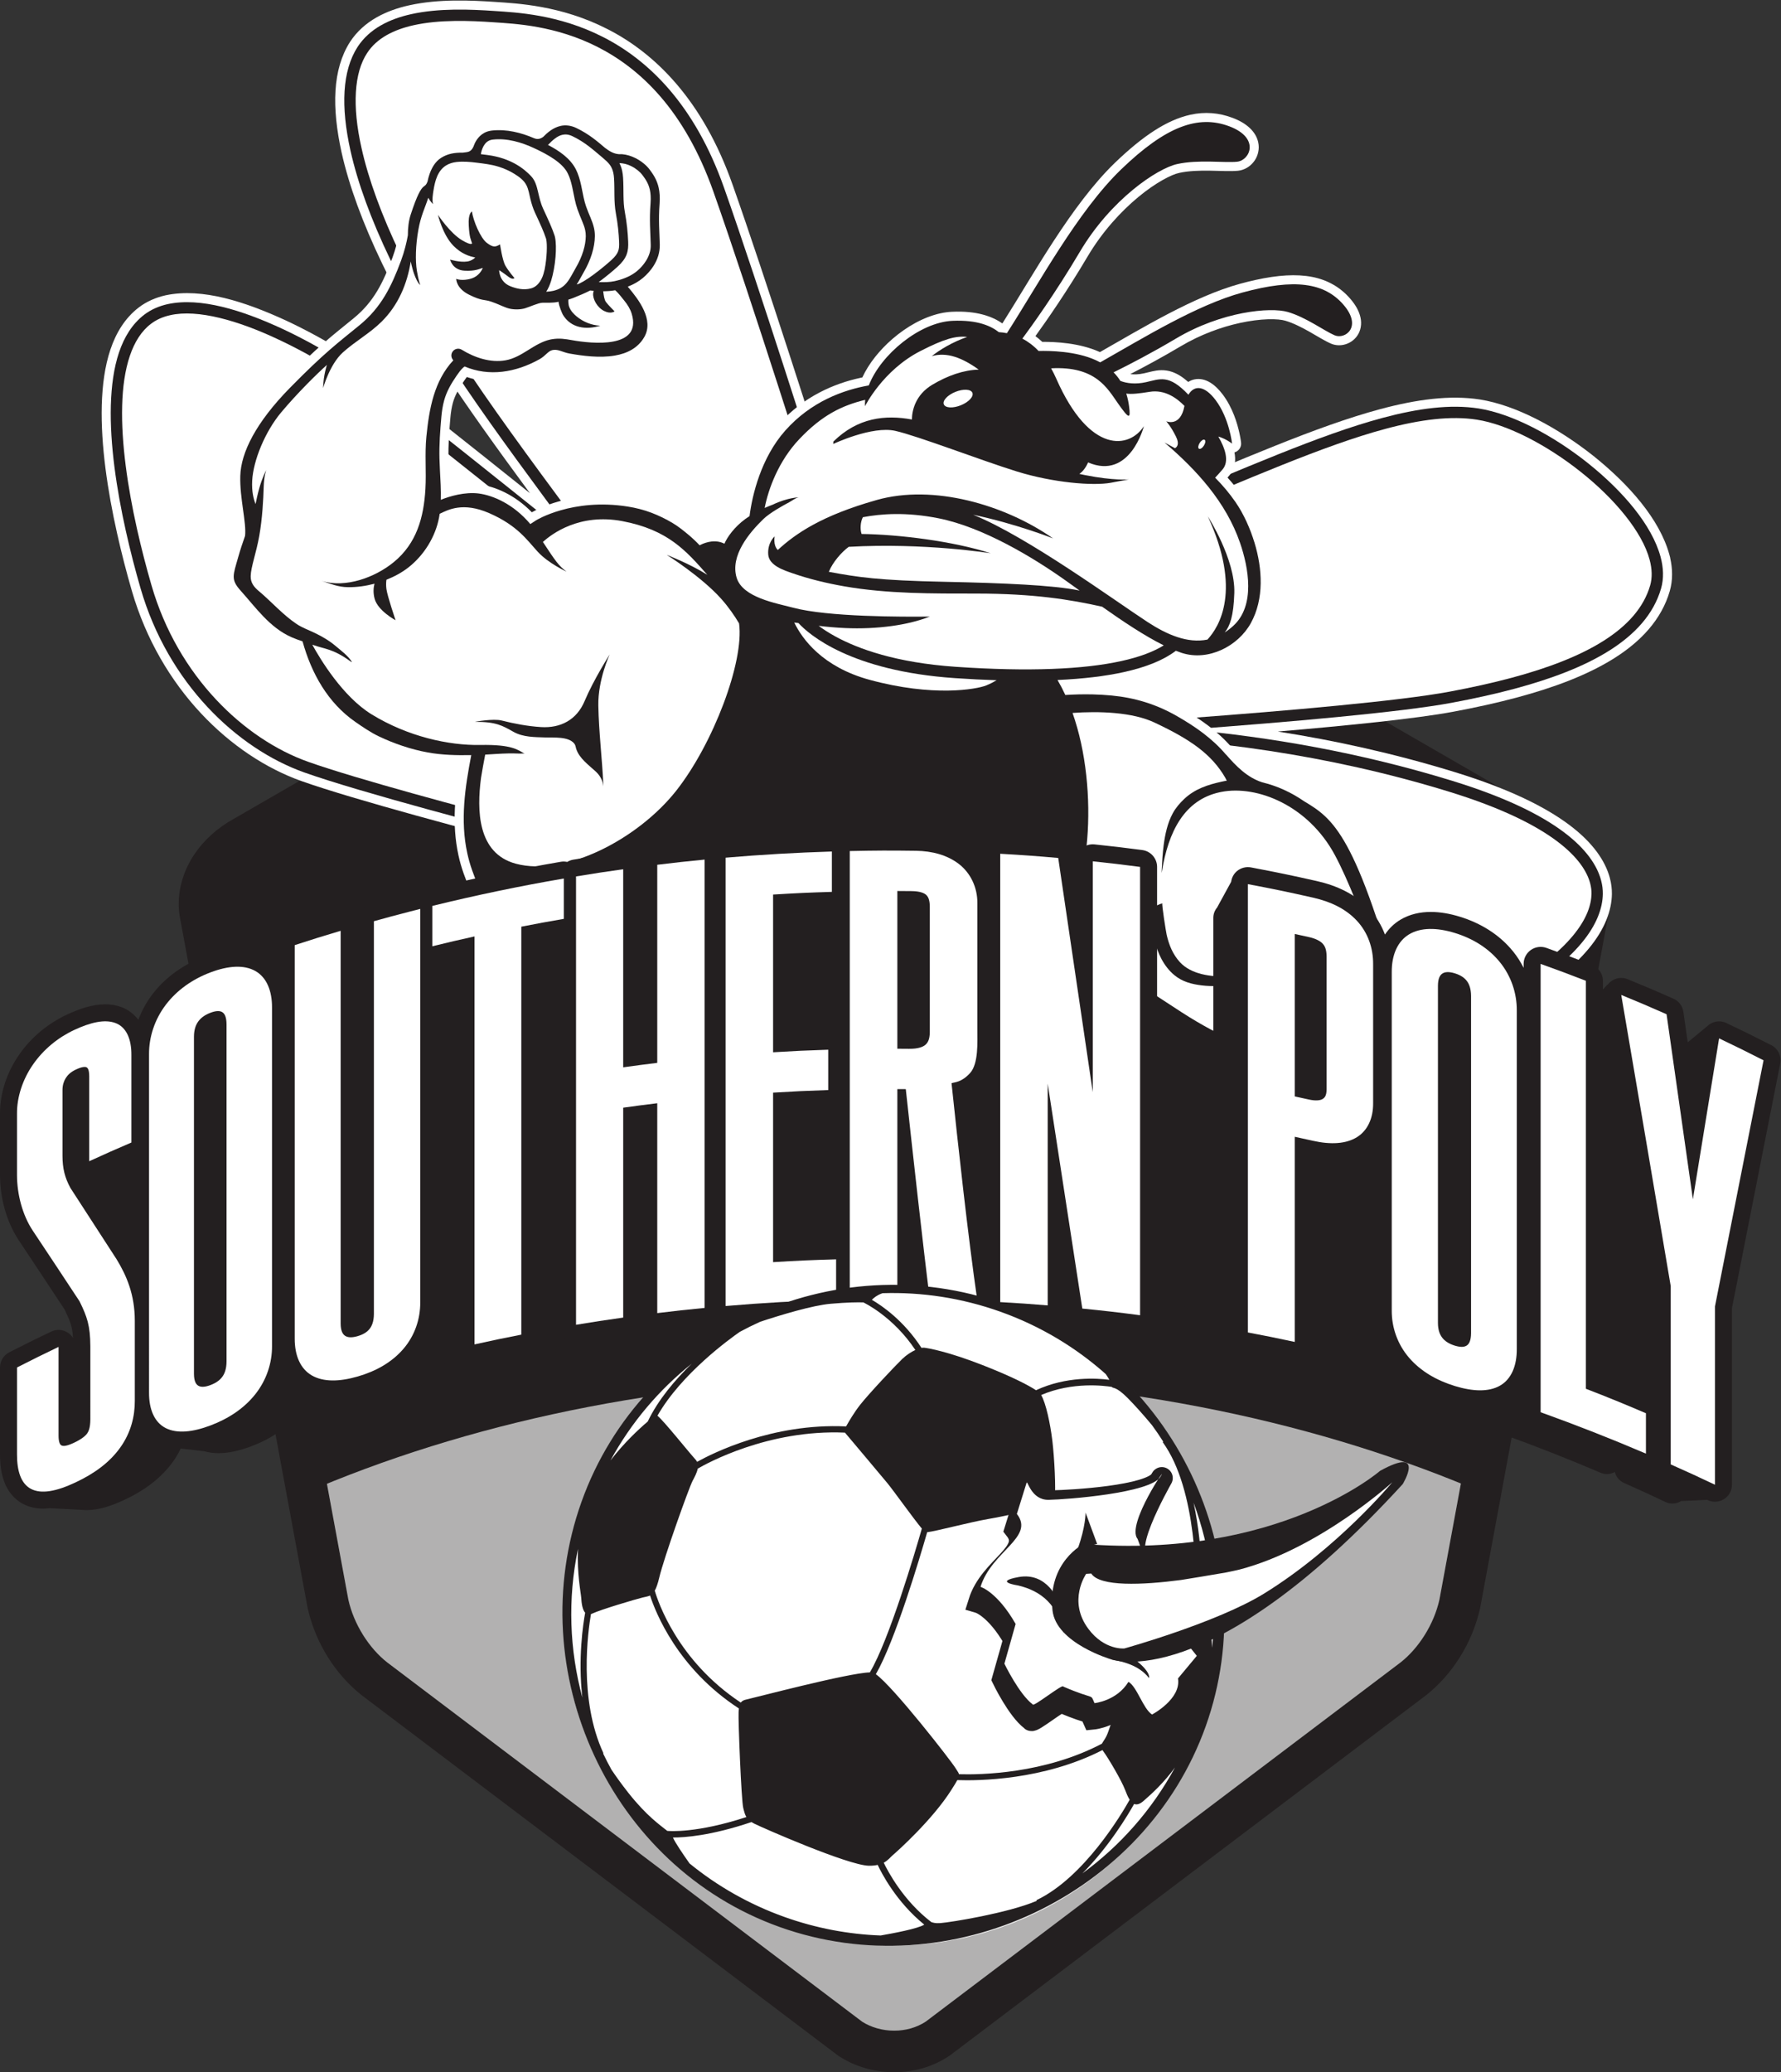 <?xml version="1.0" encoding="UTF-8" standalone="no"?>
<!-- Created with Inkscape (http://www.inkscape.org/) -->

<svg
   xmlns:dc="http://purl.org/dc/elements/1.1/"
   xmlns:cc="http://creativecommons.org/ns#"
   xmlns:rdf="http://www.w3.org/1999/02/22-rdf-syntax-ns#"
   xmlns:svg="http://www.w3.org/2000/svg"
   xmlns="http://www.w3.org/2000/svg"
   xmlns:sodipodi="http://sodipodi.sourceforge.net/DTD/sodipodi-0.dtd"
   xmlns:inkscape="http://www.inkscape.org/namespaces/inkscape"
   version="1.1"
   id="svg2"
   xml:space="preserve"
   width="628.32"
   height="730.947"
   viewBox="0 0 628.32 730.947"
   sodipodi:docname="SPSU Soccer HORNET B Line.svg"
   inkscape:version="0.92.1 r15371"><rect x="0" y="0" width="628.32" height="730.947" fill="#333333" stroke="none"/><defs
     id="defs6" /><sodipodi:namedview
     pagecolor="#ffffff"
     bordercolor="#666666"
     borderopacity="1"
     objecttolerance="10"
     gridtolerance="10"
     guidetolerance="10"
     inkscape:pageopacity="0"
     inkscape:pageshadow="2"
     inkscape:window-width="1440"
     inkscape:window-height="843"
     id="namedview4"
     showgrid="false"
     inkscape:zoom="0.32286898"
     inkscape:cx="-227.85552"
     inkscape:cy="365.47333"
     inkscape:window-x="0"
     inkscape:window-y="31"
     inkscape:window-maximized="1"
     inkscape:current-layer="g10" /><g
     id="g10"
     inkscape:groupmode="layer"
     inkscape:label="ink_ext_XXXXXX"
     transform="matrix(1.333,0,0,-1.333,0,730.947)"><g
       id="g12"
       transform="scale(0.1)"><path
         d="m 2366.72,110.031 c 29.59,0 58.84,7.86 83.35,23.969 v 0 l 1256.38,950.25 c 47.1,36.71 88.49,100 103.2,166.73 v 0 l 337.89,1826.81 c 0.66,4.72 0.98,9.48 0.98,14.28 v 0 c 0.46,44.12 -30.39,96.47 -89.18,128.53 v 0 l -0.61,0.32 -1604.65,926.37 c -20.39,12.15 -54.25,20.47 -88.29,20.28 v 0 c -34.04,0.19 -67.95,-8.13 -88.46,-20.34 v 0 l -1604.346,-926.2 -0.789,-0.43 c -58.812,-32.08 -89.66,-84.41 -89.191,-128.53 v 0 c 0,-4.95 0.34,-9.79 1.051,-14.61 v 0 L 921.879,1250.98 c 14.652,-66.46 55.766,-129.5 102.631,-166.28 v 0 0 L 2281.6,133.93 c 22.98,-14.871 53.9,-24.008 85.12,-23.899 z m -147.22,-66.91 -1.38,0.898 -1260.487,953.332 -0.297,0.238 c -68.789,54.43 -122.027,136.92 -143.051,230.56 v 0 l -0.258,1.07 -338.437,1829.74 -0.102,0.74 c -1.683,10.83 -2.492,21.66 -2.492,32.37 v 0 c 0.465,92.97 58.68,176.86 145.984,224.8 v 0 l 1603.23,925.53 c 43.25,24.83 93.5,34.96 143.58,35.17 v 0 c 50.05,-0.21 100.28,-10.34 143.4,-35.08 v 0 l 1603.39,-925.63 c 87.24,-47.94 145.47,-131.82 145.94,-224.79 v 0 c 0.02,-10.71 -0.81,-21.49 -2.47,-32.24 v 0 l -0.13,-0.96 -338.4,-1829.52 -0.25,-1.2 c -21.06,-93.64 -74.26,-176.13 -143.07,-230.56 v 0 l -0.2,-0.149 -1259.14,-952.332 -1.25,-0.961 -1.32,-0.867 C 2467.5,13.352 2416.25,0 2366.72,0 v 0 c -52.73,0.109 -104.19,14.75 -147.22,43.121 v 0"
         style="fill:#231f20;fill-opacity:1;fill-rule:nonzero;stroke:none"
         id="path14"
         inkscape:connector-curvature="0" /><path
         d="m 2366.71,110.031 c 29.59,0 58.85,7.86 83.36,23.969 v 0 l 1256.37,950.25 c 47.11,36.71 88.5,100 103.2,166.73 v 0 l 337.89,1826.81 c 0.66,4.72 0.99,9.48 0.99,14.28 v 0 c 0.46,44.12 -30.4,96.47 -89.19,128.53 v 0 l -0.6,0.32 -1604.65,926.37 c -20.39,12.15 -54.26,20.47 -88.3,20.28 v 0 c -34.04,0.19 -67.94,-8.13 -88.46,-20.34 v 0 l -1604.34,-926.2 -0.792,-0.43 c -58.809,-32.08 -89.661,-84.41 -89.192,-128.53 v 0 c 0,-4.95 0.344,-9.79 1.047,-14.61 v 0 L 921.875,1250.98 c 14.648,-66.46 55.762,-129.5 102.625,-166.28 v 0 0 L 2281.59,133.93 c 22.98,-14.871 53.91,-24.008 85.12,-23.899 v 0"
         style="fill:#b2b1b1;fill-opacity:1;fill-rule:nonzero;stroke:none"
         id="path16"
         inkscape:connector-curvature="0" /><path
         d="m 841.738,1547.51 c 437.932,182.72 961.862,289.11 1524.982,289.11 562.36,0 1085.61,-106.1 1523.19,-288.36 l 283.47,1532.59 c 0.67,4.79 1,9.62 1,14.48 0.47,44.77 -30.84,97.87 -90.48,130.4 l -0.61,0.33 -1627.93,939.8 c -20.68,12.33 -55.04,20.77 -89.58,20.58 -34.54,0.19 -68.92,-8.25 -89.74,-20.64 l -1627.622,-939.64 -0.801,-0.43 c -59.664,-32.55 -90.961,-85.63 -90.484,-130.4 0,-5.01 0.347,-9.92 1.058,-14.81 L 841.738,1547.51"
         style="fill:#231f20;fill-opacity:1;fill-rule:nonzero;stroke:none"
         id="path18"
         inkscape:connector-curvature="0" /><path
         d="m 4417.96,4016.53 c -25.91,93.16 -106.06,184.43 -200.53,260.3 l -14.98,-18.73 14.9,18.79 c -95.12,75.27 -204.91,134.12 -300.38,149.44 -79.93,12.31 -167.68,0.33 -264.62,-25.63 -169.34,-45.6 -368.87,-135.06 -602.79,-231.16 l -0.53,-0.14 -1.35,-0.55 c -153.33,-61.99 -370.15,-135.44 -538.24,-238.84 -83.95,-51.88 -157.18,-110.97 -205.21,-182.54 -48.16,-71.14 -68.81,-157.32 -43.7,-249.89 0.02,0 0.11,-0.43 0.34,-1.16 34.59,-125.94 144.57,-259.57 356.95,-413.3 l 12.89,-9.33 c 30.91,-23.4 138.09,-100.85 466.64,-313.84 220.54,-143.85 400.79,-159.29 549.13,-119.46 0.45,0.13 0.9,0.24 1.38,0.39 0.35,0.08 0.68,0.18 1.01,0.26 133.69,36.16 240.17,112.21 336.22,164.89 107.03,59.12 175.86,114.68 219.28,166.85 43.41,52.06 61.07,101.89 61.67,144.87 0.15,13.22 -1.42,27.64 -5.5,42.83 l -0.02,0.05 c -11.86,44.18 -44.08,92.75 -107.44,140.16 -63.51,47.55 -158.6,95.07 -301.56,139.18 -161.17,49.66 -319.22,84.21 -469.63,107.76 188.94,16.05 366.6,34.23 464.11,52.38 58.46,10.93 115.42,23.36 169.48,37.88 97.63,26.28 185.86,59.12 256.7,103.71 70.57,44.41 125.24,102.37 147.03,177.73 8.31,28.96 7.61,59 0.97,88.21 l 0.12,0.27 -2.34,8.62"
         style="fill:#ffffff;fill-opacity:1;fill-rule:nonzero;stroke:none"
         id="path20"
         inkscape:connector-curvature="0" /><path
         d="m 2314.54,3834.23 c -20.9,72.87 -48.05,160.04 -70,229.13 -10.98,34.54 -20.62,64.54 -27.55,85.91 -3.46,10.69 -6.26,19.22 -8.18,25.09 -0.94,2.93 -1.7,5.2 -2.19,6.72 -0.16,0.5 -0.3,0.91 -0.41,1.24 l -5.5,24.67 -2.65,-0.88 c -36.86,116.49 -173.13,545.19 -259.19,788.56 -80.07,227.47 -208.49,349.68 -332.04,412.26 -122.98,62.77 -240.15,67.5 -295.87,71.41 -64.31,4.31 -149.15,8.41 -227.52,-8.82 -0.34,-0.07 -0.54,-0.11 -0.56,-0.11 -60.22,-13.41 -119.821,-40.84 -156.454,-96.74 -46.699,-73.12 -48.457,-173.91 -22.442,-292.33 19.668,-88.13 55.926,-187.21 107.276,-294.02 93.15,-193.48 211.85,-364.02 391.27,-607.94 -156.87,125.62 -316.86,252.7 -378.09,297.85 -60.487,44.51 -160.514,109.15 -267.768,159.2 -107.219,49.24 -220.688,86.97 -317.512,66.81 -0.476,-0.09 -0.722,-0.15 -0.754,-0.16 -25.664,-5.7 -50.203,-16.16 -71.582,-32.52 -35.996,-27.83 -59.707,-66.74 -74.558,-110.95 -14.903,-44.33 -21.399,-94.36 -22.93,-147.23 -2.781,-106.22 15.391,-226.3 40.359,-338.54 11.985,-53.69 25.532,-105.53 39.27,-152.95 75.183,-258.67 262.09,-436.57 448.359,-503.08 142,-50.41 470.136,-136.84 597.156,-169.83 l -0.03,-0.16 22.63,-5.75 c 3.05,-0.77 6.05,-1.51 9.01,-2.27 6.2,-1.59 11.16,-2.86 14.53,-3.73 1.67,-0.42 2.98,-0.75 3.84,-0.98 0.44,-0.12 0.77,-0.2 0.98,-0.26 0.05,0 0.1,-0.01 0.13,-0.03 -0.05,0.02 -0.15,0.05 -0.44,0.14 l 0.31,-0.09 0.19,-0.06 c -0.01,0.01 -0.03,0.01 -0.06,0.01 0.03,-0.01 0.03,-0.01 0.06,-0.01 l 0.07,-0.03 0.04,0.01 0.09,-0.03 c 1.72,-0.44 3.12,-0.64 4.08,-0.75 89.91,-21.51 155.07,-30.72 243.04,-36.18 88.54,-5.52 200.47,-7.48 388,-15.04 42.47,-1.71 80.14,1.27 113.61,8.72 l 0.22,0.06 c 0.07,0.01 0.18,0.04 0.27,0.05 53.37,11.9 96.08,35.81 127.01,68.67 46.71,49.55 64.63,114.86 68.28,180.64 3.62,66.13 -6.65,134.92 -20.68,198.17 -18.26,81.78 -43.41,155.15 -55.12,196.15"
         style="fill:#ffffff;fill-opacity:1;fill-rule:nonzero;stroke:none"
         id="path22"
         inkscape:connector-curvature="0" /><path
         d="m 4202.45,4258.09 c -92.6,73.5 -200.45,130.52 -289.22,144.53 -74.76,11.58 -159.43,0.45 -254.67,-25.09 -166.78,-44.86 -366.74,-134.41 -601.84,-231.01 l -0.04,0.08 h -0.02 c -154.26,-62.27 -369.96,-135.62 -534.62,-237.04 -82.34,-50.79 -152.87,-108.25 -197.85,-175.43 -45.05,-67.02 -63.6,-144.91 -40.28,-230.99 31.71,-117.23 137.25,-248.27 347.97,-400.58 l 0.63,0.85 c 0.62,-0.82 1.37,-1.59 2.18,-2.29 1.24,-0.98 65.51,-55.11 475.72,-321.05 217.42,-141.29 388.78,-154.28 531.24,-116.04 0.35,0.11 0.67,0.2 1.01,0.29 128.5,34.61 233.11,108.92 330.85,162.73 105.27,58.11 171.68,112.19 212.4,161.18 40.71,48.89 55.59,93.22 56.13,129.88 0.14,11.02 -1.19,23.21 -4.69,36.24 -10.12,37.81 -38.34,82.04 -98.65,127.22 -60.41,45.26 -153.06,91.93 -294.26,135.46 -246.03,75.82 -484.99,116.18 -700.31,135.97 263.38,19.54 562.16,45.46 697.46,70.71 57.99,10.82 114.37,23.14 167.68,37.46 96.26,25.88 182.46,58.19 250.11,100.84 67.55,42.57 117.13,96.15 136.76,164.08 7.71,26.74 6.42,55.32 -1.33,84.11 -23.04,84.48 -100.02,174.12 -192.36,247.89"
         style="fill:#231f20;fill-opacity:1;fill-rule:nonzero;stroke:none"
         id="path24"
         inkscape:connector-curvature="0" /><path
         d="m 2183.05,4175.95 -0.58,-0.18 c -19.82,62.78 -172.87,546.91 -266.22,810.9 -78.54,222.47 -202.04,338.72 -320.29,398.86 -118.09,60.23 -230.63,64.98 -286.65,68.86 -63.82,4.35 -147.02,8.06 -221.12,-8.4 -57.08,-12.71 -109.96,-37.91 -141.686,-86.45 -41.191,-63.78 -44.668,-158.45 -19.094,-274.02 19.113,-85.7 54.746,-183.27 105.49,-288.8 109.54,-227.64 255.72,-424.45 498.82,-752.81 -190.18,152.95 -442,354.41 -521.51,412.99 -59.241,43.64 -158.425,107.69 -263.667,156.79 -105.398,48.82 -216.223,83.81 -302.813,64.99 -22.863,-5.09 -44.023,-14.2 -62.324,-28.18 -62.551,-48.37 -85.156,-137.18 -88.066,-239.81 -2.742,-102.96 15.058,-221.58 39.797,-332.64 11.843,-53.12 25.269,-104.5 38.875,-151.48 72.812,-251.13 254.883,-423.6 433.371,-487.16 149.16,-53 512.807,-147.95 617.617,-175.01 l -0.01,-0.05 c 3.01,-0.78 5.97,-1.52 8.93,-2.26 12.7,-3.27 19.79,-5.09 19.83,-5.1 0.73,-0.17 1.43,-0.21 2.15,-0.28 179.58,-43.04 252.58,-35.84 628.02,-50.96 40.77,-1.64 76.38,1.25 107.43,8.17 0.06,0.01 0.13,0.03 0.21,0.05 49.57,11.05 87.59,32.66 115.06,61.77 41.37,43.83 58.28,102.95 61.77,165.5 3.47,62.7 -6.36,129.61 -20.15,191.64 -17.92,80.29 -42.71,152.66 -54.77,194.74 -41.56,144.91 -108.4,348.24 -108.42,348.33"
         style="fill:#231f20;fill-opacity:1;fill-rule:nonzero;stroke:none"
         id="path26"
         inkscape:connector-curvature="0" /><path
         d="m 4367.31,3934.41 c -16.92,-58.64 -60.12,-106.73 -123.92,-147.03 -63.67,-40.2 -147.38,-71.88 -241.92,-97.24 -52.33,-14.07 -107.98,-26.2 -165.4,-36.95 -131.43,-24.61 -426.92,-50.42 -688.54,-69.84 -130.89,-9.74 -253.49,-17.92 -343.35,-23.68 -89.84,-5.73 -146.83,-9.04 -146.96,-9.05 -8.27,-0.49 -14.59,-7.59 -14.1,-15.85 0.47,-8.28 7.56,-14.58 15.84,-14.11 0.16,0.03 111.48,6.48 267.73,17 1.44,-0.53 2.94,-0.9 4.55,-0.96 262.62,-9.91 577.45,-47.58 904.38,-148.35 138.94,-42.81 228.62,-88.41 285.08,-130.77 56.52,-42.43 79.66,-81.14 87.7,-111.02 2.76,-10.32 3.74,-19.71 3.64,-28.01 -0.5,-28.83 -11.86,-66.1 -49.19,-111.16 -37.35,-44.99 -100.78,-97.23 -203.83,-154.08 -99.79,-55.18 -202.18,-127.36 -324.15,-160.01 -135.18,-36.04 -294.88,-25.94 -508.13,111.94 -204.89,132.81 -323.35,212.73 -390.44,259.37 -33.57,23.32 -54.29,38.3 -66.56,47.42 -6.12,4.55 -10.14,7.63 -12.57,9.54 -2.44,1.92 -3.14,2.5 -3.16,2.49 -1.41,1.21 -3.01,2.05 -4.67,2.63 l 0.12,0.19 c -208.28,150.23 -308.33,278.02 -336.58,384.04 -20.73,77.87 -4.81,144.72 36.24,206.54 61.63,92.57 182.35,170.82 316.97,236.46 132.2,64.63 279.95,116.05 395.49,162.34 0.52,0.15 1.04,0.24 1.55,0.45 237.7,97.62 439.03,187.79 603.23,231.85 93.03,25.02 173.92,35.09 242.26,24.41 80.2,-12.3 185.86,-67.12 275.16,-138.36 89.51,-70.94 162.75,-158.9 182.06,-232.18 6.67,-24.91 7.31,-47.71 1.47,-68.02"
         style="fill:#ffffff;fill-opacity:1;fill-rule:nonzero;stroke:none"
         id="path28"
         inkscape:connector-curvature="0" /><path
         d="m 2328.8,3387.05 c -8.21,-35.36 -22.84,-66.2 -45.98,-90.7 -23.18,-24.47 -55.12,-43.1 -100.02,-53.14 -27.99,-6.25 -61.01,-9.05 -99.67,-7.49 -396.3,16.02 -450.14,11.47 -651.3,57.36 -12.64,3.27 -29.22,7.57 -48.97,12.72 -140.51,36.65 -438.551,116.02 -567.43,161.88 -168.7,59.85 -344.785,225.57 -414.578,467.23 -13.457,46.46 -26.758,97.24 -38.45,149.67 -24.441,109.54 -41.765,226.38 -39.089,325.3 2.48,99.26 25.835,178.79 76.316,216.79 14.394,10.99 31.301,18.41 50.637,22.72 73.125,16.8 181.004,-14.73 283.589,-62.89 102.739,-47.87 200.852,-111.23 258.555,-153.75 65.62,-48.33 253.28,-197.76 424.1,-334.79 85.45,-68.52 166.76,-134.02 226.72,-182.38 59.94,-48.36 98.43,-79.5 98.54,-79.58 6.43,-5.21 15.89,-4.2 21.09,2.22 5.2,6.45 4.21,15.89 -2.23,21.11 -0.04,0.03 -55.52,44.91 -136.72,110.37 -0.07,0.07 -0.09,0.16 -0.15,0.24 -284.8,385.47 -446.43,595.62 -563.82,839.78 -50.02,103.94 -84.823,199.62 -103.229,282.33 -25.09,111.77 -19.328,199.2 14.93,251.1 25.515,39.25 69.959,61.72 123.089,73.57 68.51,15.33 149.53,12.14 212.51,7.74 56.36,-3.84 163.16,-8.62 275.09,-65.65 111.74,-57.13 228.99,-165.88 305.63,-382.15 49.78,-140.78 116.83,-345.04 171.39,-514.02 27.28,-84.49 51.47,-160.18 68.79,-214.74 17.35,-54.55 27.86,-87.87 27.87,-87.97 0.46,-1.48 1.19,-2.78 2.03,-3.98 5.95,-18.3 19.1,-58.74 35.05,-108.95 21.88,-68.81 48.9,-155.67 69.55,-227.64 12.47,-43.43 36.81,-114.56 54.3,-193.02 18.05,-80.57 28.35,-168.65 11.86,-239.29"
         style="fill:#ffffff;fill-opacity:1;fill-rule:nonzero;stroke:none"
         id="path30"
         inkscape:connector-curvature="0" /><path
         d="m 1218.34,3461.16 c -13.75,-76.89 -23.21,-157.38 -4.99,-241.04 3.47,-15.89 7.98,-31.79 13.62,-47.71 35.33,-98.23 87.71,-183.23 107.26,-270.45 4.47,-18.87 14.61,-48.27 19.67,-71.53 l 0.01,-0.07 c 0.05,-0.24 0.15,-0.6 0.26,-1.05 0.12,-0.57 0.28,-1.19 0.43,-1.87 1.15,-5.22 1.83,-10.44 2.1,-13.97 0.07,-0.79 0.11,-1.52 0.13,-2.1 -7.69,-27.65 -19.79,-59.25 -32.24,-99.8 73.3,-82.56 205.68,-183.25 432.88,-223.55 210.62,-37.37 358.79,-38.36 453.6,-30.37 4.53,8.78 12.3,20.46 22.01,32.99 13,17 29.3,36.13 45.38,55.81 28.73,35.55 58.25,65.67 80.45,86.7 11.09,10.51 20.33,18.75 26.73,24.31 2.22,1.92 4.09,3.52 5.54,4.76 18.05,8.03 76.14,34.7 144.42,74.51 81.86,48.04 178.65,113.71 240.01,194.33 16.22,21.47 31.22,43.68 44.79,66.69 33.77,-17.04 78,-22.47 132.1,-10.43 0.34,0.09 0.81,0.19 1.4,0.33 22.61,5.01 47.27,12.8 74.64,23.83 0.84,-6.33 1.97,-12.89 3.41,-19.58 0.05,-0.24 0.1,-0.41 0.12,-0.5 8.56,-38.54 27.01,-78.7 60.52,-106.65 26.09,-21.63 55.89,-29.05 84.43,-32.53 31.59,-3.89 59.77,-1.16 86.67,-1.04 20.91,0.61 46.56,-3.07 56.14,-11.12 7.65,-5.65 12.81,-15.14 15.94,-29.16 2.48,-11.13 3.2,-24.29 3.3,-37.17 -0.38,-0.34 -0.76,-0.67 -1.12,-1 -44.35,-40.63 -82.74,-90.96 -87.74,-154.69 -2.1,-27.92 -2.06,-45.16 -2.5,-57.14 -0.5,-12.1 -1.09,-17.75 -4.51,-29.08 -2.79,-9.14 -6.74,-18.95 -9.78,-30.47 -3.02,-11.42 -4.97,-25.24 -1.68,-40.11 1.89,-8.64 5.5,-17.36 10.81,-25.74 9.03,-14.31 15.07,-22.38 20.09,-28.53 5.08,-6.19 7.94,-9.23 13.07,-16.38 4.5,-6.19 10.14,-16.57 16.79,-26.81 2.71,-4.14 5.63,-8.31 9.09,-12.37 -5.07,-12.82 -8.09,-29.64 -3.76,-49.29 2.35,-10.64 6.78,-21.82 13.68,-33.15 16.43,-27.59 39.1,-43.75 61.27,-50.17 21.61,-6.41 41.58,-4.62 56.5,-2.36 18.99,1.43 30.1,4.31 32.33,4.02 1.21,-0.07 0.59,0.12 2.46,-0.55 1.62,-0.65 5.11,-2.51 10.52,-6.26 18.18,-16.32 38.46,-32.11 64.05,-37.87 13.38,-2.82 26.49,-2.6 38.36,0.06 0.17,0.05 0.32,0.09 0.49,0.11 9.27,-5.25 22.55,-10.14 40.4,-11.74 7.97,-0.78 15.77,-0.3 23.05,1.31 14.94,3.24 27.28,11.26 36.59,20.55 9.35,9.33 16.23,19.93 21.94,30.44 15.14,28.51 25.29,55.45 40.85,75.37 16.99,22.26 38.74,45.12 55.28,74.46 12.53,22.32 13.52,45.88 10.34,66.78 0.86,1.44 1.67,2.98 2.43,4.6 7.95,16.35 8.02,33.68 4.78,47.9 -3.17,14.3 -9.16,26.48 -14.78,36.88 -7.03,12.8 -13.17,24.04 -16.45,34.62 -1.81,5.74 -3.33,11.52 -4.63,17.38 -2.55,11.6 -4.18,23.5 -5.25,35.71 -4.35,46.31 0.28,97.34 -11.24,150.8 -0.19,0.78 -0.33,1.36 -0.4,1.72 l -0.1,0.4 c -2.86,12.5 -6.75,25.86 -13.54,39.01 -2.66,5.07 -5.45,9.38 -8.04,13.25 -63.35,235.31 -110.38,363.48 -152.78,440.88 -41.83,77.48 -83.59,104.69 -122,127.39 -37.13,25.54 -77.22,43.22 -116.85,52.71 -32.57,10.79 -58.04,36.02 -84.4,66.43 -0.69,0.8 -1.43,1.54 -2.21,2.23 -38.33,44.39 -85.18,76.53 -133.49,104.23 -57.52,33.01 -117.22,51.42 -183.01,57.69 -11.57,1.1 -23.17,1.92 -34.76,2.45 24.96,3.29 48.18,7.3 69.74,12.03 56.25,12.44 101.56,29.52 136.63,53.03 1.51,-0.52 3.03,-1.03 4.56,-1.52 28.38,-9.19 57.76,-9.6 85.21,-3.55 53.11,11.85 99.94,46.78 126.02,93.48 34.26,62.24 34.39,134.47 20.32,198.77 -2.44,11.09 -5.3,21.95 -8.51,32.51 -11.96,39.15 -29.84,79.99 -53.84,114.74 -12.12,17.51 -25.84,34.69 -40.61,50.89 1.5,1.71 3.09,3.52 4.78,5.47 8.19,9.34 12.91,20.76 14.55,31.77 1.56,10.15 0.86,19.98 -0.95,29.35 1.71,0.47 3.4,1.14 5.02,2.01 8.61,4.64 13.51,13.94 12.5,23.67 -0.08,0.69 -1.15,10.68 -4.49,25.81 -5.74,25.71 -17.55,66.36 -44.05,101.66 -10.52,13.89 -21.43,24.62 -33.76,31.98 -12.13,7.31 -26.86,11.19 -41.41,7.95 -5.89,-1.28 -11.26,-3.61 -16.12,-6.69 -14.86,13.13 -28.63,21.7 -42.81,26.61 -19.71,6.88 -38.18,4.67 -52.6,1.37 -7.82,-1.72 -14.93,-3.68 -21.99,-5.22 -13.85,-3.04 -25.92,-3.29 -36.01,-1.98 37.88,19.39 84.08,44.25 133.1,73.39 53.28,31.69 108.4,51.25 156.3,61.76 28.08,6.17 53.69,9.24 74.71,9.92 20.94,0.75 37.58,-1.19 45.91,-3.72 21.21,-6.14 43.99,-17.78 64.9,-29.68 21.08,-11.89 39.64,-23.84 56.61,-31.17 11.04,-4.65 22.7,-5.2 33.51,-2.84 13.8,3.07 26.91,11.07 35.8,24.04 9,12.9 12.44,30.71 8.37,48.47 -3.59,16.14 -12.4,32.24 -26.54,48.72 l -18.2,-15.64 18.18,15.66 c -25.7,30.08 -59.95,50.37 -101.59,58.3 -41.71,8.04 -90.38,4.92 -149.4,-8.02 -13.18,-2.9 -26.91,-6.29 -41.18,-10.19 -122.34,-33.64 -258.76,-117.06 -370.82,-180.77 -0.39,0.18 -0.79,0.37 -1.17,0.55 -53.65,24.06 -116.92,26.66 -151.47,26.53 -5.87,5.56 -11.9,10.62 -18.08,15.19 30.25,41.8 83.44,118.25 137.85,210.28 39.44,66.7 88.91,120.07 134.55,157.82 45.24,37.78 88.38,59.82 108,63.77 25.09,5.56 54.54,6.37 82.11,5.91 27.76,-0.37 52.94,-2.15 73.48,-0.21 2.24,0.23 4.4,0.58 6.49,1.03 15.89,3.59 29.04,13.25 37.9,26.3 8.79,13 13.2,30.4 9.26,48.21 -6.12,27.42 -29.72,50.3 -68.19,64.58 -35.43,13.4 -72.95,16.65 -111.36,8.11 -62.05,-13.82 -125.38,-55.66 -199.93,-127.41 -115.17,-111.39 -215.12,-294.89 -297.49,-424.64 -0.23,0.03 -0.42,0.06 -0.65,0.08 -25.4,17.98 -67.1,33.73 -132.65,30.61 -10.28,-0.46 -20.59,-1.88 -30.86,-4.14 -44.93,-9.98 -89.11,-35.17 -126.78,-67.62 -33.82,-29.32 -62.4,-64.54 -79.8,-101.98 -2.06,-0.42 -4.11,-0.86 -6.2,-1.33 -67.13,-14.69 -149.32,-48.32 -216.18,-123.85 -64.6,-73.43 -89.41,-168.07 -98.44,-227.88 -1.02,-0.72 -2.05,-1.45 -3.06,-2.2 -23.64,-17.48 -41.23,-37.51 -52.79,-55.83 -13.68,2.45 -26.1,1.12 -35.65,-0.98 -4.69,-1.06 -8.95,-2.31 -12.76,-3.64 -6.64,6.41 -13.52,12.58 -20.6,18.48 -13.19,10.97 -27.89,22.81 -44.32,32.61 -18.74,11.16 -38.88,21.01 -59.41,28.86 -22.06,8.39 -45.03,14.16 -67.89,17.77 -64.59,10.21 -120.14,5.17 -162.88,-4.23 -53.75,-11.83 -87.34,-30.44 -94.48,-34.62 -45.13,46.26 -97.3,68.26 -137.99,73.55 -23.15,2.9 -46.23,0.22 -66.78,-4.26 -4.22,-0.92 -8.32,-1.94 -12.29,-3.01 -0.49,15.4 -1.42,30.49 -2.18,45.28 -0.57,10.36 -1.02,20.63 -1.29,30.84 -0.97,35.39 1.75,71.34 4.95,108.05 1.17,13.56 3.25,27.01 6.6,39.27 5.32,19.54 16.12,38.66 29.25,57.56 2.71,3.94 5.25,7.55 7.64,10.64 40.21,-13.63 82.08,-14.44 122.11,-5.6 28.33,6.24 55.88,17.2 81.98,31.73 11.02,6.15 18.41,13.4 23.11,17.66 2.34,2.15 4.01,3.53 4.69,3.98 0.01,0 0.02,0 0.02,0.01 0.28,0.05 0.56,0.11 0.83,0.17 -0.01,0.07 2.39,0.14 8.47,-1.9 5.91,-1.87 14.55,-5.41 25.77,-7.46 35.6,-6.29 83.24,-13.21 128.74,-5.5 2.93,0.52 5.82,1.08 8.7,1.72 33.39,7.11 66.87,24.93 86.33,59.53 12.19,21.32 13.43,44.93 8.83,65.25 -6.35,27.61 -21.35,51.59 -36.21,71.22 6.52,4 12.67,8.41 18.42,13.28 10.3,8.77 23.32,21.77 34.14,39.5 10.77,17.68 19.24,40.54 18.75,67.18 -0.95,36.98 -3.83,64.19 -0.61,105.95 1.43,18.39 0.34,34.59 -2.81,48.98 -0.02,0.08 -0.04,0.16 -0.05,0.23 -0.04,0.18 -0.07,0.29 -0.07,0.32 -6.01,27.3 -19.77,45.87 -28.4,57.44 -10.76,14.18 -26.29,27.12 -45.78,37.05 -12.98,6.49 -27.99,11.53 -44.62,12.87 h -2.45 v 0.06 c -0.1,-0.01 -0.46,0.01 -1.07,0 -1.94,0.08 -3.89,0.1 -5.85,0.06 -6.07,0.74 -12.31,3.86 -22.21,11.33 -19.57,16.6 -44.41,38.19 -80.48,55.46 -18.98,9.26 -39.19,11.39 -57.1,7.43 -0.07,-0.02 -0.33,-0.07 -0.9,-0.21 -25.68,-6.11 -43.24,-21.49 -55.4,-33.54 -36.68,15.65 -78.77,26.72 -123.5,21.8 -2.8,-0.3 -5.45,-0.75 -7.99,-1.3 -0.2,-0.02 -0.38,-0.06 -0.58,-0.11 -31.79,-7.07 -48.95,-30.76 -56.43,-48.01 -1.22,-2.73 -2.28,-5.42 -3.19,-7.95 -1.49,-0.22 -4.02,-0.49 -7.34,-0.9 -11.61,0.07 -22.74,-0.76 -33.67,-3.11 v -0.01 c -0.16,-0.02 -0.24,-0.04 -0.25,-0.04 -12.31,-2.69 -24.03,-7.47 -34.67,-14.19 -23.12,-14.85 -34.15,-37.17 -40.63,-55.49 -2.46,-7.17 -4.28,-14.05 -5.66,-20.46 -0.04,-0.08 -0.07,-0.16 -0.11,-0.23 -0.39,-0.31 -0.95,-0.72 -1.6,-1.21 -8.85,-6.86 -14.25,-15.42 -20.73,-28.36 -6.32,-13.04 -13.34,-31.09 -22.05,-57.78 -6.22,-19.22 -8.38,-39.64 -8.55,-59.74 -3.15,-16.97 -8.31,-38.48 -16.63,-60.89 -24.65,-66.24 -49.347,-117.02 -102.57,-160.58 -57.434,-46.85 -95.105,-74.8 -185.937,-167.39 -92.461,-94.46 -135.95,-177.66 -138.387,-249.28 -0.891,-32.31 3.543,-64.29 7.41,-92.22 3.711,-25.88 6.582,-48.85 5.637,-61.86 -6.172,-17.55 -12.407,-36.25 -17.375,-53.98 -4.2,-15.01 -7.864,-26.57 -10.403,-37.75 -2.461,-11 -3.925,-22.59 -1.226,-34.9 3.301,-14.89 11.676,-26.92 22.676,-39.2 39.609,-43.62 77.363,-100.01 142.976,-129.43 6.57,-2.9 13.086,-5.41 19.465,-7.72 25.242,-83.7 70.437,-162.09 145.926,-214.46 19.472,-13.45 41.074,-28.36 64.636,-39.67 42.362,-20.25 88.852,-36.17 135.522,-44.71 30.65,-5.61 61.14,-7.48 91.17,-7.73"
         style="fill:#ffffff;fill-opacity:1;fill-rule:nonzero;stroke:none"
         id="path32"
         inkscape:connector-curvature="0" /><path
         d="m 940.703,3573 c 19.336,-13.4 40.051,-27.58 61.307,-37.75 40.59,-19.42 85.24,-34.66 129.48,-42.76 38.22,-7 77.02,-7.91 115.75,-7.13 -16.25,-85.04 -29.78,-171.61 -10.44,-260.13 3.29,-14.91 7.49,-29.85 12.79,-44.79 33.96,-95.13 86.98,-180.61 108.05,-273.16 3.85,-16.53 14.26,-46.87 19.78,-72.04 3.4,-13.98 3.92,-27.16 3.11,-28.24 -2.56,-9.32 -5.55,-18.88 -8.8,-28.83 85.25,-87.59 230.45,-207.69 425.74,-263.48 133.06,-38.02 270.55,-53.91 386.78,-59.4 0.27,0.87 0.45,1.66 0.78,2.57 9.27,26.81 43.1,64.89 74.84,103.76 29.52,36.54 59.75,67.36 82.51,88.93 11.39,10.8 20.9,19.27 27.53,25.03 3.9,3.4 6.76,5.8 8.44,7.19 12.61,5.56 73.28,32.79 145.17,74.69 80.61,47.13 175.38,112.1 232.97,188.09 20.69,27.36 39.24,55.94 55.29,85.78 3.43,-2.55 7.03,-5.04 10.88,-7.37 29,-17.7 69.2,-25.39 124.68,-13.19 0.35,0.07 0.69,0.15 1.03,0.23 28.93,6.38 62.35,17.86 101.7,35.89 0.15,-14.04 1.38,-31.62 5.34,-49.9 7.61,-34.94 24.53,-70.61 52.48,-93.76 21.19,-17.54 45.26,-23.85 72.1,-27.2 28.28,-3.54 55.27,-1.06 83.53,-0.84 22.53,0.17 51.95,-1.93 70.68,-15.9 28.48,-21.24 29.23,-64.56 28.82,-96.99 -3.1,-2.31 -6.08,-4.74 -8.87,-7.3 -42.37,-38.76 -75.88,-84.32 -79.98,-138.78 -4.12,-54.47 0.2,-64.91 -8.05,-91.48 -8.2,-26.59 -20.73,-48.76 -3.28,-76.39 17.45,-27.66 20.8,-27.6 32.39,-43.79 11.59,-16.21 22.61,-41.91 36.42,-46.91 0.27,-0.1 0.53,-0.16 0.78,-0.26 -8.35,-10.61 -23.51,-37.8 -0.4,-75.97 28.18,-46.55 67.32,-45.43 94.64,-41.11 35.5,2.36 35.62,11.29 62.9,-7.83 17.02,-15.69 35.71,-29.34 54.02,-33.19 14.19,-2.99 26.56,-1.45 38.32,2.98 3.65,-3.6 14.56,-11.95 38.24,-14.17 28.51,-2.69 45.75,16.73 58.21,39.82 14.19,26.34 24.55,54.72 42.96,78.61 18.05,23.44 38.83,45.57 53.36,71.52 10.69,19.12 10.33,39.6 5.91,60.24 2.34,3.11 4.5,6.35 6.18,9.84 10.16,21.14 0.99,43.77 -9.47,62.91 -6.88,12.57 -13.97,25.14 -18.27,38.9 -6.01,19.16 -9.16,38.6 -10.9,58.16 -4.47,49.78 0.03,100.37 -11.21,149.68 -2.61,11.43 -6.05,22.83 -11.46,33.28 -2.44,4.69 -5.3,8.98 -8.26,13.35 -0.16,0.25 -0.4,0.63 -0.64,0.98 -127.14,473.81 -188.79,511.72 -265.52,558.02 -35.21,24.35 -73.27,41.05 -110.41,49.81 -40.26,13.11 -68.94,42.71 -96.03,73.82 -0.05,-0.11 -0.07,-0.22 -0.03,-0.34 -36.09,42.73 -81.29,74.11 -129.51,101.74 -54.7,31.35 -110.56,48.59 -173.35,54.62 -16.39,1.56 -32.85,2.51 -49.3,2.91 -26.37,0.62 -51.19,-0.11 -72.96,-1.53 -6.31,13.67 -13.18,26.89 -20.62,39.59 68.24,3.14 126.46,10.18 174.98,20.83 60.24,13.29 105.94,31.97 138.24,56.54 5.28,-2.08 10.48,-4.01 15.5,-5.64 70.23,-22.72 148.98,17.59 182.85,78.73 35.63,64.35 30.64,144.41 9.82,212.7 -11.3,37.12 -28.43,76.02 -50.6,108.05 -15.45,22.34 -33.86,44.34 -53.67,64.16 4.12,4.29 10.27,11 19.44,21.58 19.31,22.22 6.11,57.84 -11.01,87.25 21.21,-6.2 36.38,-18.71 36.38,-18.71 0,0 -6.99,66.8 -43.8,115.54 -28.56,37.79 -55.88,40.6 -71.73,13.86 -52.37,55.25 -75.23,41.38 -112.66,33.16 -27.49,-6.04 -50.52,-3.1 -67.38,3.41 -4.92,7.76 -10.84,15.39 -18.01,22.68 41.78,20.6 101.05,51.35 165.08,89.39 121.33,72.12 250.24,83.71 295.89,70.39 48.72,-14.24 96.59,-50.1 124.16,-61.81 27.59,-11.71 73.95,22.16 23.56,80.65 -50.39,58.48 -128.95,70.48 -267.65,32.59 -121.1,-33.08 -262.06,-120.04 -376.47,-184.81 -3.75,2.04 -7.68,4.02 -11.82,5.89 -52.7,24 -122.32,25.04 -151.32,24.27 -13.52,14.25 -27.93,24.93 -42.82,32.73 23.83,32.11 87,119.57 151.77,229.08 82.1,138.86 204.96,221.15 258.03,232.82 56.65,12.44 124.29,2.73 158.37,6.13 34.07,3.39 61.97,62.77 -20.6,93.76 -82.58,30.99 -167.92,-0.04 -286.2,-114.09 -114.88,-110.78 -217.87,-302 -302.3,-433.38 -7.1,1.4 -14.23,2.29 -21.37,2.73 -20.23,15.99 -55.91,32.94 -122.72,29.99 -85.58,-3.78 -189.2,-88.14 -221.45,-170.93 -66.95,-11.9 -152.79,-42.37 -221.44,-119.92 -63.63,-71.86 -87.13,-170.15 -94.14,-225.91 -3.83,-2.47 -7.58,-5 -11.19,-7.64 -28.73,-20.98 -47.99,-47.97 -55.26,-65.37 -1.4,0.63 -2.72,1.27 -4.17,1.88 -13.96,5.76 -27.54,4.91 -38.03,2.61 -11,-2.46 -19.27,-6.5 -23.38,-8.76 -9.6,10.14 -19.79,19.71 -30.48,28.6 -12.9,10.76 -26.76,21.83 -41.22,30.44 -17.59,10.47 -36.55,19.75 -55.69,27.04 -20.28,7.73 -41.66,13.12 -63.09,16.5 -146.39,23.12 -242.35,-36.36 -242.35,-36.36 l -15.37,-9.98 c -43.85,52.33 -98.3,76.03 -136.92,80.94 -35.68,4.54 -76.79,-7.09 -99.91,-16.87 0.78,25.84 -0.94,51.64 -2.29,77.43 -0.55,10.48 -1.02,20.96 -1.29,31.45 -1.02,37.04 1.79,73.91 5.03,110.79 1.26,14.58 3.49,29.4 7.37,43.52 6.43,23.56 18.83,44.92 32.65,64.88 5.28,7.62 10.78,15.64 17.67,21.93 0.43,0.4 2.01,1.69 3.86,2.95 64.77,-27.56 135.17,-15.95 198.25,19.2 16.02,8.92 22.51,21.59 33.67,23.98 0.91,0.2 1.75,0.37 2.59,0.51 13.17,2.24 25.88,-6.38 42.58,-9.38 34.58,-6.21 80.17,-12.4 120.4,-5.47 32.47,5.6 61.44,19.78 78.21,49.42 25.66,45.36 -14.67,98.27 -42.53,131.22 -0.45,0.53 -0.92,1.15 -1.37,1.7 15.51,5.98 28.96,13.72 40.38,23.35 17.66,15.03 45.1,45.34 44.34,87.91 -0.88,35.55 -3.91,64.44 -0.54,108.22 1.26,16.42 0.28,30.18 -2.32,41.98 -4.88,22.47 -15.72,37.28 -24.33,48.81 -7.95,10.58 -21,21.71 -37.35,29.98 -10.65,5.33 -22.84,9.32 -35.7,10.35 -0.63,-0.05 -1.19,0.01 -1.82,-0.02 -2.12,0.11 -4.27,0.12 -6.43,0.04 -13.62,1.07 -24.69,7.7 -36.49,16.67 -19.78,16.79 -42.57,36.61 -75.78,52.51 -14.66,7.1 -29.19,8.41 -41.84,5.56 -20.09,-4.6 -34.78,-17.62 -46.19,-29.21 -10.95,-7.77 -18.63,-5.29 -23.87,-3.35 -34.51,14.83 -72.76,24.62 -112.02,20.27 -2.07,-0.24 -4.07,-0.58 -5.98,-1 -21.76,-4.77 -33.82,-21.04 -39.7,-34.27 -1.17,-2.65 -2.15,-5.22 -2.99,-7.65 -6.98,-14.94 -15.39,-13.75 -28.02,-15.52 -11.02,0.15 -20.84,-0.58 -30.12,-2.56 -9.75,-2.13 -18.74,-5.8 -27.13,-11.08 -16.21,-10.3 -25.14,-27.12 -30.77,-43.14 -2.34,-6.75 -4.05,-13.42 -5.31,-19.69 -3.31,-8.1 -4.49,-9.08 -10.34,-13.46 -7.24,-5.43 -17.37,-22.25 -34.33,-74.35 -5.37,-16.48 -7.41,-35.46 -7.39,-54.57 -3.3,-18.31 -8.83,-41.98 -18.1,-66.99 -24.91,-67.16 -51.96,-123.53 -109.902,-170.82 -57.954,-47.29 -93.645,-73.57 -183.997,-165.6 -90.351,-92.04 -129.738,-171.35 -131.511,-233.17 -1.7,-59.24 16.621,-123.13 12.644,-158.64 -6.386,-18.05 -12.851,-37.4 -17.859,-55.22 -13.781,-49.1 -20.649,-59.82 5.801,-89.33 40.847,-45.57 77.117,-98.03 134.8,-123.51 9.614,-4.25 19.477,-7.72 29.36,-11.06 0.054,-0.09 0.078,-0.21 0.094,-0.26 23.539,-84.67 66.847,-162.43 139.933,-213.08"
         style="fill:#231f20;fill-opacity:1;fill-rule:nonzero;stroke:none"
         id="path34"
         inkscape:connector-curvature="0" /><path
         d="m 3074.54,3173.62 -0.01,-0.01 v 0 z"
         style="fill:#008350;fill-opacity:1;fill-rule:nonzero;stroke:none"
         id="path36"
         inkscape:connector-curvature="0" /><path
         d="m 1328,3576.81 c 33.9,-8.56 68.53,-15.03 103.47,-17.27 52.2,-3.37 94.9,19.18 115.63,68.51 24.23,57.54 66.51,123.65 66.51,123.65 0,0 -31.38,-66.8 -30.08,-135.62 1.33,-70.28 10.07,-139.75 13.34,-209.85 0.06,-1.25 0.05,-2.49 0.08,-3.74 -1.09,10.56 -5.43,25.46 -19.52,38.7 -18.91,17.78 -44.21,34.97 -52.49,60.82 -1.65,5.2 -1.71,9.87 -5.36,14.21 -15.87,18.86 -53.72,15 -75.77,15.81 -28.51,1.02 -58.99,0.42 -84.65,14.78 -29.67,16.61 -45.82,26.78 -102.59,26.59 0,0 48.65,9.16 71.43,3.41 z m 60.81,-88 c -2.53,1.44 -9.39,0.42 -12.15,0.53 -10.62,0.39 -21.22,0.6 -31.83,0.42 -20.26,-0.36 -40.48,-2.07 -60.72,-3.15 -4,-20.71 -7.81,-41.28 -11.06,-61.69 -11.19,-85.4 -9.79,-199.62 92.14,-226.95 132.18,-35.45 324.73,66.76 424.44,193.1 97.55,123.63 180.3,340.97 166.37,442.84 -11.88,20.04 -27.67,43.11 -47.72,65.49 -52.9,59.01 -143.71,115.84 -143.71,115.84 0,0 60.62,-23.38 107.4,-52.78 -55.62,63 -104.04,119.26 -225.31,142.06 -113.24,21.28 -186.38,-33.79 -209.82,-55.18 33.14,-50.37 41.56,-62.88 62.59,-78.54 0,0 -47.79,21.74 -76.02,52.4 -28.24,30.65 -53.69,69.59 -128.46,102.31 -69.73,30.51 -109.29,8.89 -131.34,-1.66 -0.45,-3 -0.9,-6.01 -1.44,-9 -9.46,-51.54 -39.94,-100.58 -81.19,-132.87 -17.13,-13.42 -37.4,-24.35 -58.27,-32.66 -1.07,-7.6 -1.15,-16.21 0.06,-24.92 2.72,-19.37 24.21,-82.22 24.21,-82.22 0,0 -46.95,25.01 -55.503,56.91 -4.465,16.66 -2.844,30.42 -0.286,39.81 -22.812,-6.03 -46.433,-9.45 -70.046,-9.2 -26.582,0.28 -46.094,9.07 -70.61,16.74 64.16,-20.06 142.68,9.34 191.815,49.71 60.35,49.56 79.14,117.88 83.55,193.22 2.66,45.89 -1.98,93.09 2.58,138.71 7.31,73.14 20.21,147.37 71.35,202.03 -5.71,5.75 -7.01,14.83 -2.56,22.04 5.21,8.47 16.29,11.12 24.76,5.9 33.84,-20.86 75.89,-35.11 115.94,-28.03 44.27,7.84 74.68,45.19 118.03,54.87 1.38,0.29 2.86,0.6 4.34,0.83 19.5,3.39 35.94,0.8 52.79,-2.26 52.95,-9.6 186.99,-23.69 158.76,69.64 -3.89,12.91 -11.19,24.43 -19.63,34.83 -4.41,5.4 -15.08,19.76 -24.11,27.46 -10.47,-1.92 -21.56,-2.6 -31.65,-2.62 1.26,-10.86 2.74,-22.39 7.2,-28.46 5.83,-7.93 22.83,-24.68 22.83,-24.68 0,0 -9.46,-8.21 -27.88,1.05 -18.43,9.26 -30.62,32.17 -28.74,46.92 0.31,2.48 0.83,4.47 1.42,6.27 -5.53,0.48 -9.04,0.95 -9.23,0.93 -0.04,0.01 -0.06,0.02 -0.1,0.02 -10.63,-5.65 -32.19,-14.93 -45.1,-19.89 -4.87,-1.87 -8.89,-3.2 -12.62,-4.27 -0.49,-6.77 0.65,-14.68 1.56,-17.55 1.94,-6.07 5.38,-11.59 9.53,-16.52 3.12,-3.7 6.62,-7.05 10.21,-10.05 17.48,-14.67 40.35,-24 63.22,-24.89 -37.45,-11.61 -77.92,-6.6 -99.26,29.26 -1.4,2.36 -11.1,24.69 -11.16,34.01 -0.25,-0.06 -0.47,-0.1 -0.71,-0.15 -15.76,-3.47 -31.82,-2 -42.47,-2.42 -10.67,-0.42 -32.61,-10.62 -45.57,-14.62 -12.92,-4 -33.59,-4.32 -48.63,1.21 -15.04,5.52 -23.81,10.51 -41.65,16.57 -17.84,6.06 -22.83,0.74 -57.72,18.03 -34.89,17.29 -34.2,42.01 -34.2,42.01 11.88,-5.06 34.79,-2.73 47.52,3.92 9.86,5.13 18.42,13.93 22.83,25.14 -9.49,-2.8 -20.48,-8.99 -48.61,-7.38 -31.88,1.82 -37.92,29.29 -37.92,29.29 0,0 25.52,-7.84 45.26,-5.03 10.32,1.47 18.04,7.2 21.25,10.72 -15.04,2.93 -35.84,8.72 -57.63,30.81 -28.66,29.03 -41.06,81.98 -41.06,81.98 0,0 31.73,-48.32 63.95,-67.35 25.57,-15.1 26.34,-8.03 26.34,-8.03 -3.24,11.19 -6.73,13.11 -8.76,46.84 -2.04,33.72 8.44,37.31 8.44,37.31 3.18,-23.88 22.54,-70.56 39.65,-83.18 17.11,-12.63 22.35,-10.84 34.76,-3.88 0,0 5.86,-41.85 14.19,-56.4 8.31,-14.55 23.79,-32.52 23.79,-32.52 0,0 -3.81,-5.96 -16.16,3.61 -12.34,9.58 -24.25,17.2 -24.25,17.2 0,0 -0.35,-30.67 29.83,-42.59 15,-5.92 33.78,-11.01 54.13,-5.76 20.34,5.23 31.35,26.84 35.24,45.75 0.35,1.65 0.78,3.11 1.24,4.48 6.03,30.88 7.3,66.49 4.07,79.96 -0.23,1.01 -0.47,1.86 -0.66,2.45 -5.74,17.28 -13.49,34.56 -29.04,68.01 -5.33,11.46 -9.02,23.55 -12.03,35.8 -2.97,12.07 -4.78,24.82 -10.26,36.09 -6.78,13.93 -20.29,23.23 -33,31.12 -13.28,8.24 -27.53,14.29 -42.44,18.86 -18.48,5.67 -37.64,7.8 -56.72,10.22 -17.61,2.22 -35.49,3.73 -53.2,1.8 -9.85,-1.08 -19.43,-3.97 -27.87,-9.24 -22.1,-13.82 -28.91,-40.59 -32.87,-64.73 -1.97,-12.04 -4.18,-25.45 -1.51,-37.56 -0.12,0.51 -7.35,7.11 -12.48,16.89 -8.24,-25.69 -19.67,-47.35 -26.29,-84.98 -7.18,-40.74 -8.34,-80.92 -3.84,-108.34 4.5,-27.42 8.95,-37.2 8.95,-37.2 0,0 -6.66,2.38 -16.45,29.41 -2.71,7.49 -5.91,18.91 -8.76,32.5 -9.48,-59.77 -33.21,-115.74 -77.1,-159.2 -31.183,-30.9 -70.319,-52.25 -102.812,-81.66 -34.589,-31.3 -52.011,-94.11 -52.011,-94.11 0.808,34.73 10.066,61.34 10.066,61.34 -26.336,-23.45 -78.523,-74.85 -121.094,-125.67 -42.586,-50.83 -73.906,-127.33 -76.699,-180.94 -1.492,-28.32 3.711,-48.66 8.969,-61.62 2.168,10.77 4.883,24.15 9.734,41.68 7.715,27.8 18.504,48.6 18.504,48.6 0,0 -5.887,-15.12 -6.773,-46.02 -0.879,-30.91 -3.449,-82.16 -11.684,-128.51 -8.262,-46.35 -22.012,-81.63 -22.703,-106.35 -0.496,-17.34 8.699,-28.96 21.309,-39.49 33.593,-28.09 63.547,-62.72 99.992,-87.14 15.215,-10.19 32.644,-16.26 49.058,-24.17 19.641,-9.47 38.539,-20.65 55.149,-34.81 14.199,-12.08 33.078,-25.74 42.656,-42.12 -1.914,0.49 -3.586,1.69 -5.281,2.91 -45.649,32.98 -66.789,31.4 -98.496,42.86 -0.449,0.17 -0.918,0.31 -1.379,0.48 21.14,-38.5 80.676,-137.56 156.98,-184.37 95.855,-58.79 203.985,-82.63 288.105,-81.04 84.12,1.59 99.71,-13.41 117.26,-23.38"
         style="fill:#ffffff;fill-opacity:1;fill-rule:nonzero;stroke:none"
         id="path38"
         inkscape:connector-curvature="0" /><path
         d="m 1406.01,5016.81 c 10.81,-11.7 14.29,-26.1 17.84,-40.6 3.45,-14.63 6.67,-30.02 13.74,-45.19 15.52,-33.45 23.73,-51.56 30.1,-70.63 0.46,-1.5 0.89,-3.09 1.27,-4.8 5.2,-25.25 1.54,-76.22 -10.3,-115.05 -3.57,-11.41 -7.76,-21.01 -13.11,-29.05 6.82,0.36 12.95,1.1 18.22,2.25 18.21,4.15 28.06,11.77 36.63,22.15 8.51,10.41 14.9,24.12 23.29,38.5 17.77,30.22 26.45,60.26 26.65,84.22 0.05,5.94 -0.56,11.15 -1.69,16.32 -3.14,14.86 -11.63,30.16 -20.23,54.48 -3.07,8.73 -5.31,17.53 -7.23,26.24 -2.42,11.1 -4.33,22.03 -6.64,32.44 -2.89,13.2 -6.39,25.54 -11.87,36.5 -13.87,28.63 -54.21,50.53 -86.77,65.72 -35.41,16.88 -74.14,28.05 -111.76,23.79 -1.21,-0.13 -2.34,-0.31 -3.48,-0.56 -10.42,-2.34 -16.59,-8.95 -21.2,-17.19 -4.45,-8.11 -6.26,-17.24 -6.69,-20.47 -0.04,-0.18 -0.05,-0.24 -0.06,-0.37 5.47,-0.67 11.19,-1.4 17.25,-2.19 64.22,-8.33 99.12,-38.43 116.04,-56.51"
         style="fill:#ffffff;fill-opacity:1;fill-rule:nonzero;stroke:none"
         id="path40"
         inkscape:connector-curvature="0" /><path
         d="m 1653.58,4923.19 c 5.56,-30.09 7.86,-54.87 8.91,-78.58 0.52,-12.2 0.11,-23.47 -4.2,-34.74 -4.28,-11.26 -12.06,-21.4 -23.91,-32.19 -11.3,-10.3 -30.05,-26.04 -49.16,-40.11 -0.23,-0.17 -0.47,-0.34 -0.71,-0.51 0.67,-0.03 1.3,-0.06 2,-0.09 12.34,-0.5 27.98,-0.15 39.87,2.5 25.99,5.72 45.4,14.82 60,27.12 15.14,12.66 36.85,38.21 35.84,68.99 -0.83,34.26 -4.03,64.85 -0.48,110.65 1.1,14.45 0.19,25.74 -1.84,34.98 -3.89,17.5 -11.58,28.1 -20.14,39.65 -4.96,6.75 -15.96,16.44 -28.86,22.83 -10.05,5.06 -21.05,8.13 -31.57,7.92 3.13,-5.97 5.67,-12.52 7.26,-20.07 1.24,-5.73 2.06,-11.9 2.49,-18.67 1.98,-33.51 -0.65,-62.35 4.5,-89.68"
         style="fill:#ffffff;fill-opacity:1;fill-rule:nonzero;stroke:none"
         id="path42"
         inkscape:connector-curvature="0" /><path
         d="m 1524.14,5035.35 c 6.87,-13.75 10.76,-28.09 13.87,-42.11 2.42,-11.1 4.33,-22.03 6.63,-32.44 1.81,-8.18 3.82,-16.03 6.41,-23.44 7.75,-22.31 16.6,-37.59 21.04,-57.27 1.49,-6.75 2.34,-13.94 2.26,-21.73 -0.36,-29.37 -10.49,-62.86 -29.97,-96.12 -5.81,-9.83 -11.09,-20.79 -18.1,-31.46 0.35,0.06 0.59,0.1 0.69,0.14 6.84,1.14 26.15,12.56 44.03,25.98 18.22,13.42 36.66,28.89 47.2,38.52 10.31,9.43 15.14,16.39 17.68,23 2.52,6.63 3.12,14.01 2.64,25.13 -1.03,22.93 -3.18,46.33 -8.55,75.27 -5.78,31.71 -2.85,61.41 -4.84,92.56 -0.34,5.76 -1.03,10.71 -1.99,15.02 -4.07,17.63 -11.7,25.87 -28.02,39.57 -23.04,19.08 -45.27,40.42 -80.05,57.09 -10.51,4.96 -18.6,5.39 -26.32,3.77 -13.8,-2.83 -27.12,-14.88 -38.44,-26.88 28.09,-14.76 58.33,-34.49 73.83,-64.6"
         style="fill:#ffffff;fill-opacity:1;fill-rule:nonzero;stroke:none"
         id="path44"
         inkscape:connector-curvature="0" /><path
         d="m 2099.38,3875.35 c 91.39,-24.45 287.94,-24.26 361.48,-23.45 -32.19,-12.51 -66.16,-20.19 -100.31,-24.9 -40.62,-5.61 -82.52,-7.31 -123.47,-5.49 -23.5,1.04 -46.96,3.1 -70.34,5.88 11.48,-8.56 25.99,-18.16 44.11,-28.06 60.56,-33.09 160.88,-69.52 318.85,-80.35 194.38,-13.35 338.89,-6.57 437.67,15.18 48.51,10.62 85.8,24.92 112.59,41.53 -50.73,25.14 -108.9,64.07 -163.05,102.34 -84.28,18.94 -181.35,34.7 -332.74,34.76 -116.48,0.04 -234.9,-0.89 -350.03,19.22 -45.92,8.02 -91.98,19.08 -136.06,34.33 -22.49,7.77 -62.72,20.38 -64.9,49.58 -2.37,31.73 17.03,48.28 17.03,48.28 0,0 -4.7,-23.28 8.29,-36.09 46.94,43.32 115.95,91.03 261.11,132.07 l 0.25,0.14 c 0,0 0.09,0 0.15,-0.02 0.28,0.08 0.55,0.16 0.83,0.24 148.97,41.96 337.42,-11.85 466.22,-101.8 0,0 -96.64,38.42 -211.5,62.64 143.34,-57.89 374.78,-227.3 461.86,-284.06 50.75,-33.06 105.23,-57.02 158.17,-46.28 31.72,34.14 91.28,131.35 1.03,325.97 0,0 72.94,-112.98 70.13,-202.67 -1.96,-62.31 -11.99,-87.85 -25.38,-104.42 7.6,4.88 15.15,10.64 22.6,17.43 58.83,53.64 40.67,153.74 17.88,219.8 -37.21,107.75 -114.6,192.37 -199.86,265.31 9.22,-4.84 18.47,-9.81 27.66,-14.97 4.69,2.41 13.05,9.9 2.63,30.84 -13.77,27.7 -25.79,40.41 -25.79,40.41 0,0 37.4,-16.36 48.11,39.76 0.05,0.31 0.12,0.58 0.19,0.89 -20.66,21.17 -52.3,43.73 -92.04,37.28 -28.28,-4.59 -47.54,-6.73 -61.98,-4.68 3.85,-12 6.06,-23.47 7.38,-33.43 4.82,-35.81 -0.24,-33.84 -29.24,7.39 -28.1,39.9 -59.05,99.29 -177.04,92.9 4.75,-8.47 9.32,-17.59 13.67,-27.44 88.84,-201.63 194.14,-184.62 231.88,-125.65 0,0 -36.31,-143.73 -147.61,-95.97 -5.05,-11.24 -12.54,-23.19 -23.21,-30.37 5.01,-1.09 10.01,-2.15 14.97,-3.13 77.08,-15.31 116.14,-11.34 116.14,-11.34 0,0 0,0 -47.21,-8.84 -47.2,-8.83 -153.59,0.04 -249.17,29.71 -95.61,29.67 -260.12,93.34 -321.57,107.48 -61.48,14.13 -164.42,-34.6 -164.42,-34.6 l 0.18,6.18 c 64.56,63.77 137.66,71.43 207.92,58.52 0.19,23.35 9.05,65.17 53.89,91.94 40.48,24.16 82.95,39.13 123.01,40.07 -44.3,31.72 -84.21,47.02 -124.3,35.66 19.93,15.83 53.95,37.2 93.7,50.74 -30.09,3.53 -61.24,-5.13 -124.26,-37.48 -99.36,-51.03 -146.12,-145.76 -146.12,-145.76 -0.31,5.54 -0.14,11.19 0.44,16.92 -60.41,-15.03 -113.05,-39.15 -174.71,-104.38 -54.34,-57.47 -81.47,-130.85 -91.31,-181.8 7.34,3.3 14.59,6.25 21.5,8.81 39.39,19 69.77,19.41 69.77,19.41 -7.12,-0.08 -19.98,-9.72 -26.16,-12.99 -19.99,-10.56 -52.45,-28.96 -68.67,-44.71 -37.58,-36.53 -87.76,-96.37 -70.82,-154.45 15.54,-53.23 104.97,-67.97 149.98,-80.03"
         style="fill:#ffffff;fill-opacity:1;fill-rule:nonzero;stroke:none"
         id="path46"
         inkscape:connector-curvature="0" /><path
         d="m 3676.77,2348.49 c -4.52,-5.37 -8.88,-10.88 -13.13,-16.48 0.33,-9.13 0.08,-24.25 -3.86,-37.7 -6.16,-20.92 -18.77,-54.41 -42.63,-71.57 -2.45,-1.76 -4.87,-3.44 -7.29,-5.08 1.23,-0.33 2.43,-0.71 3.68,-0.94 26.79,-5.05 42.18,22.19 50.71,43.24 3.29,8.16 6.54,16.33 9.87,24.46 4.67,11.33 9.36,22.86 15.68,33.38 7.32,12.17 17.82,21.82 27.56,31.96 15.39,15.97 29.95,33.66 39.31,53.91 2.1,4.58 3.97,9.45 5.04,14.38 0.07,0.31 0.09,0.87 0.14,1.52 -9.37,-7.48 -19.57,-14.15 -28.39,-20.68 -20.52,-15.21 -40.13,-30.81 -56.69,-50.4"
         style="fill:#008350;fill-opacity:1;fill-rule:nonzero;stroke:none"
         id="path48"
         inkscape:connector-curvature="0" /><path
         d="m 3716.57,2668.86 c -1.79,26.75 -4.28,66.13 -7.71,86.36 -3.43,20.24 -7.89,33.59 -10.93,38.05 -2.76,4.07 -5.12,6.19 -7.59,13.7 0,0 -0.07,0.2 -0.15,0.44 -0.17,0.57 -0.36,1.11 -0.55,1.72 -3.82,12.42 -23.94,77.09 -51.37,155.35 -30.47,87.02 -69.98,190.75 -105.55,256.65 -70.47,130.89 -205.43,185.3 -300.46,166.79 -1.6,-0.29 -3.18,-0.62 -4.74,-0.98 -91.28,-20.05 -135.63,-101.07 -152.99,-213.33 l 0.06,7.98 c 1.05,21.69 2.33,43.4 5.11,64.95 3.76,29.05 10.16,59.19 24.28,85.11 7.78,14.25 18.54,26.72 30.33,37.81 28.46,26.77 62.93,37.67 98.85,45.57 2.27,0.5 4.55,1 6.89,1.47 2.21,0.46 4.47,0.82 6.73,1.21 -1.34,2.63 -2.65,5.3 -4.05,7.87 -36.45,62.83 -92.97,101.46 -186.23,145.43 -59.23,28.48 -149.09,30.89 -217.89,25.9 8.92,-25.39 16.3,-51.72 22.22,-78.53 24.98,-113.98 24.36,-236.69 6.62,-331.29 -7.24,-38.51 -18.71,-75.15 -33.68,-110.12 9.5,-9.38 20.04,-17.6 32.29,-23.34 24.25,-11.33 52.88,-9.24 78.52,-4.69 44.5,7.87 85.95,25.65 127.4,42.92 1.68,0.51 3.17,0.78 4.52,0.93 -2.66,-0.27 9.6,-75.91 11.15,-82.75 6.1,-26.86 16.15,-51.81 34.94,-72.38 30.27,-33.16 83.37,-39.3 125.72,-37.8 36.17,1.3 77.29,6.23 109.41,-15.55 10.1,-6.85 17.12,-16.8 22.21,-28.05 7.74,-17.11 10.97,-37.21 13.81,-54.09 0.3,-1.77 1.93,-11.46 3.31,-20.87 38.93,16.55 80.01,20.82 80.01,20.82 -33.31,-16.04 -91.28,-44.83 -123.3,-88.06 -32.01,-43.19 -52.89,-79.24 -57.17,-90.23 -4.29,-10.98 -3.74,-19.58 -0.93,-38.38 2.79,-18.8 2.76,-30.87 -0.54,-52.35 -3.32,-21.49 -9.68,-38.28 -12.82,-48.34 -3.14,-10.08 -2.18,-20.58 5.4,-27.63 7.57,-7.02 17.33,-14.93 24.12,-27.51 6.77,-12.55 6.95,-27.34 22.47,-33.98 15.52,-6.65 21.13,-5.98 30.13,-7.35 7.17,-1.09 -9.38,-7.8 -21.89,-7.31 l 0.25,-2.1 c 5.79,-4.24 18.68,-10.39 50.86,-10.98 42.02,-0.74 66.2,27.23 75.72,41.6 9.51,14.39 4.95,26.43 1.7,37.62 -2.8,9.75 -5.57,13.97 -9.16,19.06 -2.94,-0.72 -6.5,-1.54 -10.27,-2.21 -9.61,-1.72 -9.43,3.22 -0.95,11.3 8.89,8.49 23.92,18.71 51.73,49.39 27.52,30.37 41.79,61.41 41.79,61.41 0.67,-27.51 -11.22,-48.54 -28.52,-71.16 -16.85,-22.05 -32.96,-34.05 -43.15,-42.05 9.52,-10.08 31.69,-28.59 61.65,-33.38 33.43,-5.31 59.26,1.13 75,13.42 0,0 -2.21,-19.69 -29.31,-25.63 -8.22,-1.81 -15,-2.85 -20.46,-3.4 2.15,-2.61 5.29,-6.07 9,-9.1 7.02,-5.77 18.41,-8.64 18.41,-8.64 0,0 -27.12,6.33 -42.37,11.05 -12.03,3.73 -21.09,7.89 -32.73,13.12 -4.72,-4.07 -14,-12.56 -22.96,-23.45 -12.73,-15.47 -20.81,-43.34 -27.87,-70.63 0,0 1.26,23.72 4.96,43.19 -31.78,-35.01 -88.28,-34.78 -112.11,-29.1 -1.07,0.25 -2.08,0.55 -3.09,0.84 -1.24,-16.66 -1.11,-33.41 2.47,-45.13 4.15,-13.7 14.8,-32.45 45.5,-34.15 23.55,-1.3 41.05,3.05 47.97,5.16 -8.63,9.19 -12.32,11.79 -21.4,13.73 -4.11,0.87 25.83,-0.47 40.66,-10.28 14.82,-9.78 34.35,-23.54 65.06,-40.97 30.71,-17.45 69.61,-12.74 89.76,14.35 15.28,20.54 21.2,40.53 24.29,52.95 -5.03,-6.83 -10.07,-13.64 -15.35,-20.28 1.85,5.48 4.17,10.84 6.44,16.16 9.54,22.09 22.08,43.01 38.63,60.55 19.4,20.64 42.28,37.48 62.43,57.34 16.74,16.51 27.8,33.82 22.49,58.1 -5.17,23.58 -19.63,43.14 -32.82,62.76 -4.15,6.17 -26.6,35.29 -16.86,42.73 -0.04,-3.35 0.44,-5.18 1.42,-7.44 3.1,-7.05 8.07,-13.98 18.62,-27.02 0.86,-1.06 1.64,-1.99 2.39,-2.87 -5.76,13.34 -8.93,30.04 -11.77,50.21 -3.26,23.28 -2.23,45.07 -4.01,71.81"
         style="fill:#ffffff;fill-opacity:1;fill-rule:nonzero;stroke:none"
         id="path50"
         inkscape:connector-curvature="0" /><path
         d="m 2113.24,3834.69 c -3.64,0.48 -7.33,0.96 -11.15,1.45 20.89,-43.29 74.26,-117.41 198.94,-151.45 168.29,-45.94 283.52,-25.23 308.92,-15.03 10.55,4.23 20.11,9.3 27.7,13.79 -34.81,1.12 -71.43,2.96 -110,5.59 -277.25,18.8 -387.3,116.13 -414.41,145.65"
         style="fill:#ffffff;fill-opacity:1;fill-rule:nonzero;stroke:none"
         id="path52"
         inkscape:connector-curvature="0" /><path
         d="m 3074.53,3173.61 v 0 l 0.01,0.01 z"
         style="fill:#918f90;fill-opacity:1;fill-rule:nonzero;stroke:none"
         id="path54"
         inkscape:connector-curvature="0" /><path
         d="m 2611.97,4340.19 c 5.29,0.53 10.69,1.37 16.12,2.34 13.78,-10.76 34.38,-24.94 60.13,-36.75 48.68,-22.31 89.42,-36.4 89.42,-36.4 0,0 -64.96,49.81 -99.95,87.88 9.49,4.01 18.57,8.55 26.76,13.69 6.04,3.8 13.9,9.28 20.11,15.9 -30.12,28.53 -57.74,54.96 -83.61,77.73 -57.51,16 -118.46,3.23 -165.21,-35.86 -1.84,-1.55 -26.89,-24.11 -23.53,-27.37 40.11,-38.66 103.88,-66.8 159.76,-61.16"
         style="fill:#231f20;fill-opacity:1;fill-rule:nonzero;stroke:none"
         id="path56"
         inkscape:connector-curvature="0" /><path
         d="m 3204.46,4299.41 c -1.18,12.9 -2.75,23.8 -4.21,32.32 -1.07,-0.04 -2.13,-0.03 -3.21,-0.12 -24.69,-2.15 -32.84,-8.47 -37.12,-17.28 l -5.67,-19.17 c -1.29,-8.98 -0.78,-18.49 -0.29,-23.86 8.66,-5.8 17.15,-11.85 25.33,-18.23 9.88,6.98 27.34,22.79 25.17,46.34"
         style="fill:#231f20;fill-opacity:1;fill-rule:nonzero;stroke:none"
         id="path58"
         inkscape:connector-curvature="0" /><path
         d="m 2542.88,4411.03 c 20.9,8.43 34.63,23.21 30.67,33.01 -3.93,9.81 -24.08,10.91 -44.97,2.47 -20.88,-8.43 -34.62,-23.21 -30.67,-33.01 3.97,-9.8 24.09,-10.91 44.97,-2.47"
         style="fill:#ffffff;fill-opacity:1;fill-rule:nonzero;stroke:none"
         id="path60"
         inkscape:connector-curvature="0" /><path
         d="m 3188.13,4319.73 c -3.13,1.91 -8.99,-1.84 -13.12,-8.38 -4.11,-6.53 -4.95,-13.4 -1.82,-15.29 3.1,-1.92 8.96,1.84 13.09,8.38 4.12,6.54 4.94,13.39 1.85,15.29"
         style="fill:#ffffff;fill-opacity:1;fill-rule:nonzero;stroke:none"
         id="path62"
         inkscape:connector-curvature="0" /><path
         d="m 2484.08,4111.94 c -85.74,17.11 -152.59,12.04 -200.44,2.91 -6.48,-12.42 -7.74,-31.72 -3.39,-44.36 98.81,-1.32 240.55,-18.7 341.9,-51.06 0,0 -175.09,28.39 -375.97,17.04 -19,-14.18 -41.96,-40.02 -52.61,-66.15 76.46,-13.99 128.24,-22.69 308.5,-26.43 154.08,-3.2 287.35,-8.85 355.3,-23.18 -12.58,9.08 -24.61,17.76 -35.91,25.8 -87.39,62.19 -220.12,142.06 -337.38,165.43"
         style="fill:#ffffff;fill-opacity:1;fill-rule:nonzero;stroke:none"
         id="path64"
         inkscape:connector-curvature="0" /><path
         d="m 1694.32,3133.73 c 0,0.18 0,0.37 0,0.56 l 0.15,-0.59 c -0.05,0.01 -0.1,0.02 -0.15,0.03 z m 1328.86,100.4 c -50.19,6.58 -76.08,9.64 -126.38,14.95 -12.63,1.34 -25.39,-2.81 -34.83,-11.31 -8.88,-7.98 -14.24,-19.32 -14.83,-31.23 -0.66,4.4 -1.31,8.81 -1.95,13.21 -3.05,20.58 -19.9,36.46 -40.6,38.24 -61.53,5.42 -93.25,7.69 -154.88,11.21 -12.36,0.71 -24.49,-3.71 -33.48,-12.2 -8.99,-8.48 -14.1,-20.35 -14.1,-32.73 0,-11.99 0,-17.99 0,-29.99 0,-0.36 0,-0.72 0,-1.09 -10.06,15.08 -22.44,28.54 -36.92,39.7 -40.71,31.27 -90.48,43.54 -140.29,44.26 -29.27,0.39 -52.55,0.62 -74.91,0.62 -31.46,0 -60.9,-0.41 -102.03,-1.3 -8.79,-0.19 -16.9,-2.97 -23.75,-7.49 -7.23,4.23 -15.47,6.51 -24.01,6.25 -94.71,-2.86 -189.33,-8.39 -283.69,-16.47 -10.58,-0.91 -19.94,-5.56 -27.12,-12.42 -8.53,5.58 -18.65,8.31 -28.92,7.32 -50.35,-4.89 -76.22,-7.71 -126.47,-13.85 -20.76,-2.52 -36.68,-19.14 -39.07,-39.48 l -8.27,7.73 c -2.21,3.36 -4.73,6.53 -7.82,9.22 -9.85,8.56 -22.89,12.42 -35.78,10.61 -50.15,-7.03 -75.92,-10.97 -125.92,-19.23 -5.79,-0.96 -11.13,-3.07 -15.91,-5.97 -5.43,1.11 -11.04,1.43 -16.68,0.45 -117.86,-20.24 -235,-44.68 -351.14,-73.16 -5.63,-1.38 -10.73,-3.89 -15.25,-7.11 -5.61,0.75 -11.36,0.52 -16.95,-0.89 -12.11,-3.06 -18.32,-4.64 -30.36,-7.75 -37.22,-9.62 -56.34,-14.77 -93.39,-25.08 -19.496,-5.45 -32.914,-23.1 -32.914,-43.36 0,-4.02 0,-8.06 0,-12.07 -2.773,9.01 -8.343,16.98 -16.132,22.78 -11.446,8.53 -26.047,11.13 -39.75,7.04 -48.903,-14.58 -74.012,-22.41 -122.625,-38.25 -18.485,-6.03 -31.047,-23.34 -31.047,-42.78 0,-20.67 0,-41.35 0,-62.03 -9.922,13.23 -22.535,24.72 -37.567,33.03 -21.398,11.95 -45.382,16.89 -69.117,16.87 -28.664,-0.07 -57.598,-6.74 -87.133,-17.89 v -0.01 c -54.007,-20.38 -102.488,-53.67 -137.968,-100.21 -15.938,-20.92 -28.192,-43.7 -37.09,-67.35 -11.192,14.64 -26.489,27 -44.922,33.65 -14.008,5.21 -28.574,7.35 -42.742,7.33 -34.641,-0.23 -67.317,-11.52 -101.285,-27.19 C 127.23,2775.36 82.906,2739.08 50.414,2692.33 18.008,2645.49 0.125,2591.3 0,2537.97 c 0,0 -0.012,-0.38 0,-1.23 0,-65.34 0,-98.13 0,-163.58 0.484,-58.18 15.758,-120.03 49.121,-170.86 48.746,-73.28 73.438,-110.58 122.055,-184.35 14.941,-31.85 20.09,-43.24 22.062,-74.92 -3.547,5.73 -8.398,10.68 -14.3,14.39 -13.11,8.25 -29.469,9.19 -43.43,2.5 C 91.203,1938.67 68.481,1927.43 24.574,1905.05 9.48,1897.38 0,1881.9 0,1864.96 c 0,-91.88 0,-137.82 0,-229.73 0,-0.34 0,-0.58 0,-0.73 0.062,-24.5 2.586,-48.44 11.109,-71.54 8.254,-22.8 24.613,-45.95 49.809,-59.08 16.863,-8.91 35.316,-12.46 53.082,-12.46 0.105,0 0.211,0 0.313,0 5.816,0.05 11.589,0.48 17.351,1.14 l 85.207,-4.42 c 4.262,-0.45 8.516,-0.67 12.731,-0.67 0.101,0 0.203,0 0.304,0 32.657,0.26 64.133,10.94 98.332,26.72 l 0.082,0.02 c 52.649,24.59 97.852,56.94 129.985,102.1 7.945,11.12 14.472,22.57 20.047,34.15 l 62.246,-7.26 c 12.316,-3.35 24.949,-5.02 37.507,-5.02 28.575,0.09 57.27,7.05 86.821,18.14 l 0.285,0.09 c 50.363,19.02 96.344,48.62 130.375,91.41 11.719,14.75 21.144,30.65 28.812,47.14 11.625,-4.2 23.688,-6.71 35.883,-8.07 l 33.02,-7.44 c 20.195,-9.24 42.094,-13 63.972,-12.97 24.032,0.01 48.457,4.33 73.487,11.48 l 0.28,0.06 c 51.61,14.83 99.24,40.92 134.68,81.74 21.69,24.98 36.64,53.9 45.09,84.35 0,-6.04 0,-12.09 0,-18.13 0,-13.67 6.18,-26.54 16.82,-35.1 5.84,-4.68 12.67,-7.72 19.83,-9.07 l 48.35,-22.12 0.63,0.54 c 5.11,-2.08 10.54,-3.29 16.08,-3.29 3.08,0 6.18,0.34 9.25,1.02 46.77,10.35 69.51,15.1 116.44,24.25 19.98,3.92 34.5,21.54 34.5,41.89 0,11.13 0,22.25 0,33.37 l 22.66,-13.86 c 0.01,-0.01 0.02,-0.03 0.03,-0.04 3.27,-2.76 6.95,-4.87 10.8,-6.59 l 33.36,-20.41 c 0.09,-0.08 0.14,-0.18 0.23,-0.26 3.31,-2.8 7.05,-4.92 10.96,-6.59 l 0.06,-0.03 v 0.01 c 5.25,-2.23 10.87,-3.51 16.61,-3.51 2.31,0 4.64,0.19 6.95,0.58 47.15,7.79 70.04,11.32 117.32,17.94 20.53,2.86 35.87,20.14 36.63,40.7 0.87,-0.22 1.76,-0.36 2.65,-0.53 2.35,-7.09 6.32,-13.61 12,-18.65 9.13,-8.09 21.36,-11.88 33.47,-10.41 47.36,5.78 70.36,8.31 117.85,12.89 9.83,0.96 18.48,5.3 25.17,11.66 6.95,-4.55 15.11,-7.09 23.45,-7.09 1.19,0 2.39,0.05 3.59,0.16 91.44,7.87 183.14,13.07 274.91,15.7 6.03,0.17 11.72,1.66 16.88,4.09 5.39,-2.21 11.21,-3.38 17.1,-3.25 37.96,0.82 60.34,1.11 91.98,1.11 8.13,0 16.68,0 26.21,-0.07 11.4,-0.09 22.3,4.34 30.4,12.39 4.88,4.82 8.45,10.69 10.53,17.09 5.21,-17.5 21.28,-30.1 40.03,-30.48 47.62,-0.98 70.72,-1.74 118.32,-3.9 0.65,-0.03 1.28,-0.05 1.93,-0.05 9.86,0 19.36,3.64 26.96,9.85 7.18,-7.3 16.94,-12.08 27.95,-12.72 47.57,-2.73 70.64,-4.33 118.15,-8.23 11.85,-0.96 23.67,3.11 32.41,11.16 6.68,6.15 11.07,14.32 12.83,23.12 0.6,0.31 1.26,0.53 1.84,0.86 0.36,-2.33 0.72,-4.65 1.08,-6.98 2.93,-19.24 18.54,-34.05 37.91,-36 57.94,-5.83 86.02,-9.06 143.8,-16.62 1.87,-0.25 3.74,-0.36 5.61,-0.36 10.28,0 20.21,3.69 28.08,10.58 5.58,4.92 9.49,11.14 11.89,17.94 8.7,1.15 16.94,4.71 23.71,10.66 9.8,8.58 15.33,20.81 15.33,33.82 -0.02,395.44 -0.02,790.9 0,1186.36 0,22.54 -16.8,41.7 -39.16,44.62"
         style="fill:#231f20;fill-opacity:1;fill-rule:nonzero;stroke:none"
         id="path66"
         inkscape:connector-curvature="0" /><path
         d="m 4687.79,2717.83 c -46.99,23.94 -71.27,35.92 -118.71,58.57 -12.76,6.1 -27.71,5.82 -40.25,-0.75 -3.95,-2.06 -7.45,-4.72 -10.57,-7.77 l -51.52,-42.56 c -3.83,26.89 -7.67,53.78 -11.5,80.67 -2.18,15.34 -12.21,28.58 -26.38,34.82 -47.91,21.14 -72.72,31.7 -121.03,51.56 -15.14,6.2 -32.44,3.71 -45.2,-6.5 -3.09,-2.47 -5.76,-5.3 -8.05,-8.39 l -0.45,0.54 -11.9,-12.78 c 0,7.62 0,15.24 0,22.86 0,18.63 -11.39,35.24 -28.75,41.97 -47.89,18.59 -72.62,27.81 -120.85,45.15 -13.73,4.93 -29.16,2.86 -41.13,-5.55 -11.93,-8.4 -19.09,-22.22 -19.09,-36.8 -0.01,-4.02 -0.01,-7.3 -0.01,-10.43 -7.61,14.98 -16.64,29.44 -27.52,42.93 -36.42,45.11 -86.32,75.5 -141.41,92.37 -26.06,7.99 -51.64,12.6 -76.75,12.63 -27.98,0.02 -55.95,-5.97 -80.48,-20.68 -16.67,-9.91 -30.38,-23.57 -40.86,-39.15 -9.15,24.5 -23,47.64 -41.93,67.8 l -32.81,-30.8 32.79,30.82 c -37.48,39.89 -86.48,62.01 -138.37,73.7 -69.06,15.55 -104.67,22.93 -174.06,36.07 -13.12,2.48 -26.8,-1.05 -37.06,-9.57 -8.7,-7.2 -14.09,-17.5 -15.62,-28.57 l -37.2,-68.05 c -6.31,-7.6 -9.98,-17.19 -9.98,-27.2 0,-11.38 0,-17.06 0,-28.45 0,-365.55 0,-731.12 0,-1096.68 0,-20.49 14.62,-38.12 34.75,-41.93 46.98,-8.89 69.74,-13.51 116.57,-23.59 3,-0.64 6.02,-0.95 9.01,-0.95 9.66,0 19.09,3.27 26.78,9.48 l 30.1,15.02 c 9.59,0.35 18.9,3.67 26.55,9.86 10.65,8.58 16.73,21.34 16.73,35 0,90.5 -0.02,180.99 0,271.47 -0.01,52.7 -0.01,105.4 -0.01,158.08 27.87,0.64 54.96,6.9 78.54,21.47 8.37,5.2 15.54,11.42 22.11,18.11 0,-138.73 0,-277.47 0,-416.22 -0.01,-0.41 -0.02,-1 -0.02,-1.74 -0.03,-52.28 18.32,-104.23 54.03,-145.58 35.29,-40.87 82.43,-67.6 133.55,-83.41 h 0.01 l 0.15,-0.05 c 0.24,-0.07 0.49,-0.15 0.73,-0.23 l 0.15,-0.03 c 25.86,-7.89 51.06,-12.64 75.89,-12.68 0.06,0 0.11,0 0.16,0 24.38,0 48.89,4.84 70.8,17.3 0.46,0.26 0.86,0.59 1.31,0.85 2.74,-0.1 5.49,-0.39 8.23,-0.39 0.05,0 0.1,0 0.16,0 9.55,0 19.12,0.72 28.57,2.28 0,-10.77 0,-21.54 0,-32.33 0,-18.04 11.27,-34.07 28.24,-40.16 88.31,-31.73 175.68,-66.09 261.96,-102.96 5.35,-2.29 11.05,-3.41 16.73,-3.41 7.27,0 14.46,1.95 20.91,5.56 3.07,-12.69 11.78,-23.53 24.05,-28.99 44.46,-19.74 65.96,-29.62 110.08,-50.56 5.83,-2.78 12.08,-4.14 18.3,-4.14 7.94,0 15.84,2.22 22.81,6.64 l 69.12,3.22 c 0.46,-0.21 0.85,-0.4 1.31,-0.62 6.15,-2.91 12.75,-4.35 19.31,-4.35 8.37,0 16.7,2.34 24.03,6.99 13.11,8.28 20.97,22.54 20.97,38.03 0,78.64 -0.02,157.26 0,235.89 -0.02,77.15 0,154.3 0,231.43 42.65,215.69 85.23,431.36 127.71,647.08 3.89,19.74 -5.8,39.67 -23.73,48.78"
         style="fill:#231f20;fill-opacity:1;fill-rule:nonzero;stroke:none"
         id="path68"
         inkscape:connector-curvature="0" /><path
         d="m 3794.14,2668.02 -333.34,-10 -200,46.67 -50,33.33 -166.66,106.67 -193.34,-36.67 -30,-439.99 350,-380 563.34,-26.67 166.66,280 -106.66,426.66"
         style="fill:#231f20;fill-opacity:1;fill-rule:nonzero;stroke:none"
         id="path70"
         inkscape:connector-curvature="0" /><path
         d="m 186.352,2339.96 c -14.891,27.44 -20.868,51.75 -20.969,84.76 0,69.89 0,104.83 0,174.73 0.043,12.62 3.578,23.27 8.609,31.18 5.039,7.94 12.285,15.74 26.715,22.58 16.984,8.06 25.262,7.64 28.348,5.98 2.996,-1.62 6.883,-5.68 7.078,-23.54 0,-90 0,-135 0,-225 44.457,20.37 66.773,30.26 111.586,49.51 0,92.49 0,138.75 0,231.24 0.422,42.29 -13.293,74.28 -42.133,84.97 -28.617,10.6 -65.945,1.81 -109.348,-18.44 -42.992,-20.07 -81.14,-51.37 -108.851,-91.26 -27.703,-39.89 -42.609,-86.49 -42.383,-129.7 0,-65.5 0,-98.29 0,-163.81 0.203,-49.76 14.258,-104.76 41.617,-145.99 49.313,-74.13 74.094,-111.57 123.887,-187.13 20.055,-40.91 28.301,-64.09 28.613,-119.11 0,-77.37 0.012,-116.06 0.012,-193.43 -0.141,-21.88 -4.586,-31.71 -8.293,-36.92 -3.668,-5.55 -14.039,-15.21 -36.082,-25.38 -22.75,-10.51 -29.731,-8.2 -33.153,-5.89 -3.558,2.4 -6.695,10.25 -6.632,25.61 0,93.76 0.004,140.66 0.004,234.42 -44.18,-21.19 -66.188,-32.06 -109.973,-54.38 0,-91.88 0,-137.84 0,-229.73 -0.117,-42.48 9.586,-77.15 36.941,-91.57 27.285,-14.38 67.094,-6.68 117.016,16.68 0.086,0.04 0.172,0.09 0.258,0.13 50.73,23.72 91.14,53.38 119.254,92.87 28.172,39.57 38.461,82.73 38.281,123.04 0,84.87 0,127.32 0,212.19 0,69.1 -21.766,119.41 -48.137,162.61 -49.125,76.19 -73.582,113.94 -122.265,188.78"
         style="fill:#ffffff;fill-opacity:1;fill-rule:nonzero;stroke:none"
         id="path72"
         inkscape:connector-curvature="0" /><path
         d="m 513.32,2740.36 c 0.141,19.3 5.121,31.38 11.227,39.93 6.113,8.57 16.055,17.07 32.582,23.31 16.48,6.22 25.82,5.08 31.57,1.25 5.754,-3.82 10.731,-12.32 10.832,-31.88 0,-297.45 0,-594.9 0,-892.35 -0.101,-19.62 -5.054,-31.75 -10.832,-39.87 -5.773,-8.11 -15.008,-16.09 -31.558,-22.37 -16.45,-6.24 -26.504,-5.41 -32.59,-1.57 -6.067,3.83 -11.09,12.03 -11.231,31.22 0,297.44 0,594.88 0,892.33 z m 43.821,170.04 c -47.336,-17.9 -88.375,-46.42 -118.125,-85.42 -29.793,-39.05 -44.856,-85.92 -44.59,-130.95 -0.012,-298.5 -0.024,-597 0.004,-895.49 -0.266,-45.25 14.816,-79.39 44.574,-94.21 29.707,-14.8 70.766,-10.7 118.137,7.22 0.082,0.03 0.156,0.05 0.238,0.08 47.25,17.85 88.363,44.84 118.148,82.3 29.864,37.55 44.661,82.88 44.414,127.7 -0.023,298.49 -0.007,596.98 -0.007,895.47 0.242,45.01 -14.543,80.44 -44.407,97.1 -29.808,16.64 -71.054,14.09 -118.386,-3.8"
         style="fill:#ffffff;fill-opacity:1;fill-rule:nonzero;stroke:none"
         id="path74"
         inkscape:connector-curvature="0" /><path
         d="m 989.563,3045.79 c 0,-346.44 0,-692.9 0,-1039.35 -0.129,-19.62 -5.208,-31.38 -11.079,-38.99 -5.879,-7.63 -15.3,-14.79 -32.175,-19.69 -16.813,-4.87 -27.047,-3.18 -33.274,1.17 -6.219,4.34 -11.336,12.95 -11.48,32.15 0,346.45 0,692.9 0,1039.34 -48.762,-14.55 -73.078,-22.13 -121.543,-37.91 0,-346.96 0,-693.94 0,-1040.9 -0.266,-45.22 15.191,-80.63 45.625,-97.97 30.379,-17.3 72.316,-16.65 120.664,-2.69 0.082,0.02 0.16,0.03 0.242,0.05 48.199,13.87 90.137,37.45 120.457,72.41 30.43,35.08 45.49,79.2 45.24,124.04 0,346.96 -0.01,693.93 -0.01,1040.9 -12.05,-3.04 -18.07,-4.58 -30.11,-7.7 -37.09,-9.58 -55.61,-14.56 -92.557,-24.86"
         style="fill:#ffffff;fill-opacity:1;fill-rule:nonzero;stroke:none"
         id="path76"
         inkscape:connector-curvature="0" /><path
         d="m 1144.15,2979.48 c 44.57,10.93 66.91,16.14 111.66,26.04 0,-359.85 0.03,-719.7 0,-1079.55 49.45,10.94 74.23,16.12 123.88,25.82 0.03,359.84 -0.01,719.69 0.01,1079.53 44.93,8.78 67.42,12.92 112.5,20.68 0,42.72 0,64.08 0,106.8 -116.82,-20.08 -232.93,-44.29 -348.05,-72.52 0,-42.72 0,-64.08 0,-106.8"
         style="fill:#ffffff;fill-opacity:1;fill-rule:nonzero;stroke:none"
         id="path78"
         inkscape:connector-curvature="0" /><path
         d="m 1739.47,2670.97 c -36.09,-4.4 -54.12,-6.77 -90.15,-11.82 0.01,174.73 0.01,349.45 0.01,524.18 -50,-7.01 -74.96,-10.82 -124.81,-19.07 0,-12 0,-18.02 0,-30.02 0,-385.45 -0.01,-770.9 -0.01,-1156.35 49.86,8.25 74.82,12.09 124.82,19.09 0,185.12 0.01,370.25 0.01,555.36 36.02,5.05 54.05,7.42 90.14,11.82 0,-185.12 0,-370.24 -0.01,-555.36 50.09,6.11 75.17,8.87 125.36,13.73 0,395.44 0,790.88 0,1186.32 -50.19,-4.86 -75.26,-7.6 -125.35,-13.71 0,-174.72 0,-349.45 -0.01,-524.17"
         style="fill:#ffffff;fill-opacity:1;fill-rule:nonzero;stroke:none"
         id="path80"
         inkscape:connector-curvature="0" /><path
         d="m 2046.03,2592.17 c 58.34,3.55 87.55,4.91 145.95,6.8 0,42.72 -0.01,64.09 -0.01,106.81 -58.4,-1.88 -87.6,-3.23 -145.94,-6.8 0,139.13 0,278.24 0,417.36 62.18,3.8 93.31,5.22 155.56,7.11 0,42.72 0,64.08 0,106.79 -93.87,-2.84 -187.65,-8.31 -281.22,-16.32 0,-12.01 0,-18 0,-30 0,-385.46 0,-770.91 0,-1156.37 97.3,8.36 194.83,13.91 292.43,16.68 0,42.72 0,64.09 0,106.82 -66.75,-1.88 -100.1,-3.38 -166.77,-7.45 0,149.53 0,299.05 0,448.57"
         style="fill:#ffffff;fill-opacity:1;fill-rule:nonzero;stroke:none"
         id="path82"
         inkscape:connector-curvature="0" /><path
         d="m 2892.08,2593.45 c -30.41,206.58 -60.88,413.16 -91.41,619.72 -61.35,5.38 -92.07,7.59 -153.53,11.11 0,-12 0,-18 0,-30 0,-385.45 0,-770.9 0,-1156.35 50.31,-2.88 75.46,-4.63 125.7,-8.75 0,195.61 0.02,391.22 -0.01,586.83 30.66,-198.38 61.2,-396.77 91.57,-595.19 61.25,-6.14 91.86,-9.68 152.94,-17.67 0,395.44 0,790.9 0,1186.35 -50.05,6.56 -75.1,9.52 -125.26,14.83 0,-203.63 0,-407.25 0,-610.88"
         style="fill:#ffffff;fill-opacity:1;fill-rule:nonzero;stroke:none"
         id="path84"
         inkscape:connector-curvature="0" /><path
         d="m 3426.64,2582.19 c 0,143.28 0,286.57 0,429.85 15,-3.22 22.5,-4.86 37.48,-8.2 20.16,-4.47 31.52,-11.75 36.87,-17.85 5.25,-5.99 9.7,-14.22 9.98,-33.05 0,-117.51 0,-235.04 0,-352.56 -0.34,-15.84 -4.43,-21.14 -10.45,-24.95 -6.09,-3.85 -18.25,-5.51 -36.4,-1.45 -14.98,3.34 -22.48,4.99 -37.48,8.21 z m 164.01,465.34 c -29.62,31.52 -69.19,50.13 -115.52,60.63 -68.81,15.5 -103.3,22.65 -172.48,35.74 0,-12 0,-18 0,-30 0,-385.43 0,-770.88 0,-1156.32 49.69,-9.41 74.49,-14.43 123.99,-25.08 0,180.97 0.01,361.92 -0.01,542.89 19.41,-4.18 29.12,-6.32 48.51,-10.68 47.54,-10.73 87.66,-8.06 116.24,9.72 28.61,17.81 42.96,50.75 42.72,89.43 0,122.72 0,245.44 0,368.17 0.36,42.08 -13.64,83.8 -43.45,115.5"
         style="fill:#ffffff;fill-opacity:1;fill-rule:nonzero;stroke:none"
         id="path86"
         inkscape:connector-curvature="0" /><path
         d="m 3805.62,2874.98 c 0.14,19.21 5.29,27.84 11.48,32.14 6.21,4.32 16.45,5.96 33.18,0.8 16.82,-5.19 26.18,-12.69 32.02,-20.5 5.84,-7.8 10.86,-19.72 10.99,-39.35 0,-297.45 0,-594.91 0,-892.36 -0.13,-19.53 -5.16,-28.3 -10.99,-32.41 -5.82,-4.11 -15.29,-5.72 -32.02,-0.6 -16.78,5.13 -26.94,12.83 -33.18,20.91 -6.22,8.06 -11.34,19.72 -11.48,39 0,297.46 0,594.91 0,892.37 z m 44.66,139.74 c -48.14,14.77 -90.26,14.68 -120.88,-3.63 -30.66,-18.33 -46.28,-54.7 -46.01,-99.92 0,-298.49 0,-596.98 0,-895.47 -0.27,-45.06 15.34,-89.68 46.01,-125.22 30.65,-35.5 72.72,-59.83 120.88,-74.59 0.04,-0.01 0.09,-0.05 0.13,-0.06 48.03,-14.69 89.57,-16.04 119.45,1 29.96,17.08 44.72,52.27 44.47,97.3 0,298.5 0,596.98 0,895.48 0.25,44.83 -14.49,90.38 -44.47,127.5 -29.93,37.07 -71.49,62.86 -119.58,77.61"
         style="fill:#ffffff;fill-opacity:1;fill-rule:nonzero;stroke:none"
         id="path88"
         inkscape:connector-curvature="0" /><path
         d="m 4197.22,2888.11 c -47.76,18.52 -71.71,27.47 -119.81,44.75 0,-12 0,-18.01 0,-30.01 0,-385.45 0,-770.91 0,-1156.36 93.96,-33.74 186.9,-70.3 278.69,-109.52 0,42.73 0,64.1 0,106.83 -63.22,27.01 -95,39.96 -158.88,64.75 0,359.85 0,719.7 0,1079.56"
         style="fill:#ffffff;fill-opacity:1;fill-rule:nonzero;stroke:none"
         id="path90"
         inkscape:connector-curvature="0" /><path
         d="m 4549.71,2735.79 c -1.53,-9.39 -2.29,-14.07 -3.81,-23.47 -21.85,-134.1 -43.68,-268.2 -65.51,-402.3 -23.1,163.22 -46.43,326.41 -69.68,489.61 -47.78,21.08 -71.79,31.31 -119.97,51.1 43.92,-256.8 87.6,-513.64 130.98,-770.53 0,-157.26 0,-314.52 0,-471.77 47.04,-20.89 70.46,-31.66 117.09,-53.79 0.02,157.26 0.01,314.51 0.01,471.77 42.94,217.09 85.81,434.2 128.56,651.32 -46.84,23.87 -70.38,35.48 -117.67,58.06"
         style="fill:#ffffff;fill-opacity:1;fill-rule:nonzero;stroke:none"
         id="path92"
         inkscape:connector-curvature="0" /><path
         d="m 2374.9,3125.77 c 15.26,-0.06 22.88,-0.12 38.14,-0.29 21.54,-0.24 32.93,-5.22 38.01,-9.91 4.98,-4.59 9.5,-11.89 9.76,-31.06 0,-110.76 0,-221.52 0,-332.28 -0.28,-19.37 -5.16,-27.81 -11.69,-33.51 -6.61,-5.76 -19.76,-10.76 -42.49,-10.54 0,-0.02 0,-0.02 0,-0.02 -12.69,0.13 -19.03,0.17 -31.73,0.22 0,139.13 0,278.26 0,417.39 z m 192.29,-481.97 c 23.1,25.12 19.39,83.85 19.51,116.76 0,110.76 0,221.54 0,332.3 0.45,42.55 -18.21,80.69 -48.96,104.38 -30.72,23.68 -70.4,34.28 -113.47,34.91 -70.13,0.94 -105.2,0.8 -175.31,-0.67 0,-12 0,-18.02 0,-30.02 0,-385.44 0,-770.87 0,-1156.31 50.37,1.06 75.56,1.28 125.94,1.09 0,185.12 0,370.24 0,555.35 9.11,-0.04 14.71,-0.08 22.36,-0.13 18.76,-171.61 45.08,-410.39 63.55,-556.27 50.36,-1.04 75.56,-1.87 125.89,-4.14 -25.08,173.09 -51.35,414.72 -68.39,576.14 9.28,3.11 26.14,1.9 48.88,26.61"
         style="fill:#ffffff;fill-opacity:1;fill-rule:nonzero;stroke:none"
         id="path94"
         inkscape:connector-curvature="0" /><path
         d="M 3184.78,914.219 C 3022.82,460.512 2523.67,224.082 2069.99,385.988 c -453.71,162 -690.21,661.112 -528.2,1114.782 161.97,453.76 661.05,690.23 1114.75,528.28 453.74,-162.01 690.19,-661.11 528.24,-1114.831"
         style="fill:#ffffff;fill-opacity:1;fill-rule:nonzero;stroke:none"
         id="path96"
         inkscape:connector-curvature="0" /><path
         d="m 3001.55,709.941 c 6.58,-2.703 14.5,-1.031 24.6,7.668 23.44,20.36 54.75,49.313 83.55,88.852 -61.1,-112.813 -145.6,-207.609 -245.06,-280.32 70.15,70.328 120.32,154.238 136.91,183.8 z M 2743.72,453.512 c -0.03,-0.082 -0.15,-0.051 -0.15,-0.082 -75.89,-32.2 -226.16,-56.578 -255.01,-58.782 -14.09,-1.019 -19.41,1.461 -23.67,2.614 -74.51,56.91 -115.7,135.508 -126.01,157.207 11.68,6.242 17.72,14.652 23.38,19.511 13.06,11 105.42,94.059 155.12,172.372 7.74,12.097 12.94,20.527 16.26,26.707 54.13,-1.938 227.35,-0.829 384.19,79.461 0.67,-1.09 1.46,-2.239 2.3,-3.45 12.68,-17.031 47.7,-76.281 57.41,-101.558 3.59,-9.371 7.42,-19.102 12.21,-26.43 C 2969.49,684.82 2869.3,515.18 2742.88,455.23 Z M 2330.8,361.879 c -84.79,3.101 -170.56,19.019 -254.56,48.992 -93.81,33.508 -178.11,81.918 -251.23,141.559 -15.43,21.871 -38.79,55.789 -43.98,68.718 30.37,-0.136 100.19,4.551 207.77,40.84 2.14,-1.379 4.48,-2.726 7.15,-4.019 21.11,-10.719 248.54,-110.43 303.42,-111.508 9.31,-0.16 16.98,0.75 23.5,2.199 9.46,-20.211 48.84,-97.808 123.3,-158.07 -16.12,-10.531 -81.53,-22.82 -115.37,-28.711 z M 1663,739.359 c -17.37,22.012 -32.19,42.641 -44.71,61.27 -7.81,14.101 -15.18,28.449 -22.17,42.992 l 0.95,0.52 c -66.59,142.769 -40.5,325.029 -33.04,368.269 1,0.31 2,0.6 3.11,1.13 22.5,10.7 113.24,37.6 133.79,42.7 7.6,1.88 13.97,2.59 19.51,5.29 14.77,-45.53 73.36,-193.64 235.14,-298.928 -0.3,-2.762 -0.55,-5.801 -0.8,-9.133 -1.35,-21.309 7.13,-233.489 12.27,-254.078 2.55,-10.09 4.42,-17.743 8.36,-24.129 -131.51,-43.071 -203.81,-37.114 -209.44,-36.582 -18.79,15.148 -54.28,39.121 -102.97,100.679 z m -133.27,645.561 c -3.06,-65.34 7.65,-116.27 8.54,-129.86 0.84,-14.12 3.19,-31.19 10.4,-39.14 -5.28,-29.05 -19.46,-121.63 -7.42,-224.498 -33.94,125.768 -39.38,260.258 -11.52,393.498 z m 301.04,490.09 c -43.85,-42.5 -88.99,-95.44 -116.48,-153.1 -23.85,-20.34 -63.21,-56.88 -98.65,-103.12 54.99,100.9 128.69,187.26 215.13,256.22 z m 181.33,110.95 c 55.61,18.3 138.25,43.35 186.28,47.54 45.3,3.94 72.57,4.12 87.42,3.58 l -0.13,-0.38 c 0.79,-0.31 78.11,-36.85 136.86,-125.49 -11.29,-5.21 -23.9,-13.52 -34.36,-23.48 -18.94,-18.19 -89.33,-92.94 -112.26,-122.21 -14.97,-19.16 -28.87,-42.59 -36.7,-56.6 -194.8,9.32 -354.67,-71.63 -394.41,-93.73 -1.02,2.14 -2.39,4.25 -4.18,6.23 -21.18,23.43 -82.34,100.57 -100.63,115.85 63.44,111.26 191.58,203.57 217.94,221.89 17.7,9.58 35.78,18.52 54.17,26.8 z m -267.25,-676.73 c 12.21,51.84 78.39,237.25 88.11,255.59 5.4,10.27 11.57,21.53 13.59,32.35 22.05,12.94 186.16,104.36 389.68,95.35 17.34,-20.63 93.23,-110.52 112.51,-133.91 17.9,-21.92 69.12,-93.96 90.99,-120.05 -17.59,-61.38 -86.3,-294.28 -137.57,-380.52 -55.8,-1.05 -310.35,-68.38 -326.22,-71.56 -7.51,-1.5 -12.3,-4.058 -15.38,-8.3 -167.18,110.62 -219.33,267.46 -227.66,296.14 4.1,7.26 7.93,18.18 11.95,34.91 z m 587.91,751.17 c 1.08,0.37 2.11,0.67 3.19,1.08 103.33,3.29 208.93,-12.33 312.01,-49.13 105.71,-37.75 199.3,-94.43 278.38,-164.75 3.73,-5.27 7.07,-10.51 9.56,-15.32 -31.97,4.19 -113.68,9.76 -193.93,-27.52 l 0.01,-0.11 c -19.8,13.11 -63.25,35.95 -141.3,66.47 -90.37,35.41 -143.13,44.87 -155.12,46.14 -1.95,0.12 -4.23,-0.06 -6.76,-0.5 -46.83,72.27 -104.61,111.68 -131.37,127.22 5.27,5.35 13.68,12.09 25.33,16.42 z m 121.09,-631.35 c 22.46,2.25 112.27,26.42 160.53,34.71 47.39,8.06 141.65,29.25 167.48,38.19 21.96,-14.87 158.32,-112.86 234.12,-290.26 l 0.57,0.29 c -3,-5.68 -5.19,-13.36 -6.49,-23.7 -3.31,-26.85 -18.98,-105.5 -29.83,-135.98 0,0 -41.1,-141.288 -51.78,-162.55 -4.77,-9.531 -9.52,-15.289 -12.13,-20.32 -151.66,-79.739 -321.02,-82.539 -378.25,-80.801 -0.94,4.473 -4.56,8.199 -9.18,16.082 -10.95,18.43 -165.17,216.329 -210.87,248.519 51.32,89.16 116.22,307.79 135.83,375.82 z m 530.74,354.93 c 18.46,-18.68 42.03,-44.85 64.26,-71.71 10.44,-14.23 20.36,-28.87 29.8,-43.7 l -1.48,-1.18 c 92.02,-126.48 89.49,-373.78 87.82,-426.22 -3.32,-0.42 -7.13,-1.19 -11.6,-1.09 -18.57,0.42 -104.38,-12.61 -117.42,-14.28 -2.84,-0.35 -5.55,-1.04 -8.11,-2.23 -77.06,175.84 -211.97,274.14 -236.72,291.06 3.81,29.04 -0.7,112.5 -6.02,156.49 -5.48,45.32 -17.08,99.83 -29.63,120.88 83.2,35.82 168.59,24.5 186.94,21.47 3.1,-4.87 10.01,2.91 42.16,-29.49 z m 223.19,-660.77 c -0.54,23.25 -3.48,45.9 -9.88,66.68 -7.26,23.5 -12.62,36.48 -17.48,43.58 1.07,21.9 5.68,149.41 -21.53,273.56 44.86,-120.69 62.65,-251.8 48.89,-383.82 z m -551.6,909.92 c -449.73,160.54 -956.72,-74.22 -1117.26,-523.91 -160.54,-449.7 75.15,-964.439 524.84,-1125.001 449.66,-160.539 966.82,81.742 1127.32,531.429 160.55,449.692 -85.23,956.962 -534.9,1117.482"
         style="fill:#231f20;fill-opacity:1;fill-rule:nonzero;stroke:none"
         id="path98"
         inkscape:connector-curvature="0" /><path
         d="m 2264.62,1710.77 c 0,0 167.88,-210.19 181.21,-234.48 13.27,-24.29 270.72,31.4 305.57,43.39 34.75,11.93 1.64,242.55 -13.6,261.41 -15.26,18.87 -249.58,118.41 -289.92,118.12 -40.37,-0.2 -139.61,-117.42 -183.26,-188.44"
         style="fill:#231f20;fill-opacity:1;fill-rule:nonzero;stroke:none"
         id="path100"
         inkscape:connector-curvature="0" /><path
         d="m 1558.84,1237.59 c 0,0 -27.65,101.75 8.08,212.8 35.65,111.11 48.31,146.46 104.18,202.4 55.9,55.86 72.39,46.04 72.39,46.04 0,0 83.72,-89.8 79.94,-100.41 -3.8,-10.63 -107.73,-312.97 -107.73,-312.97 0,0 -140.18,-45.86 -156.86,-47.86"
         style="fill:#231f20;fill-opacity:1;fill-rule:nonzero;stroke:none"
         id="path102"
         inkscape:connector-curvature="0" /><path
         d="m 3007.09,1369.93 c -32.17,38.53 90.87,240.4 64.27,196.8 -26.58,-43.64 -238.32,-54.83 -285.32,-55.76 -47.05,-0.89 -70.22,16.47 -72.91,7.68 -2.68,-8.79 -25.58,-82.36 -25.58,-82.36 48.23,-61.72 -66.79,-98.19 -96.24,-192.88 0,0 44.14,-12.91 92.93,-98.15 l -29.77,-105.16 c 0,0 39.1,-80.901 74.91,-107.67 0.18,-9.051 80.73,56.172 80.92,47.129 86.97,-37.52 70.38,-16.637 82.69,-43.84 0,0 59.03,5.73 89.8,56.332 23.02,-13.153 38.7,-71.242 62.52,-86.41 0,0 77.55,40.757 68.64,95.409 l 49.77,59.82 -80.42,100.32"
         style="fill:#231f20;fill-opacity:1;fill-rule:nonzero;stroke:none"
         id="path104"
         inkscape:connector-curvature="0" /><path
         d="m 3007.09,1369.93 c -32.17,38.53 90.87,240.4 64.27,196.8 -26.58,-43.64 -238.32,-54.83 -285.32,-55.76 -47.05,-0.89 -70.22,16.47 -72.91,7.68 -2.68,-8.79 -25.58,-82.36 -25.58,-82.36 48.23,-61.72 -66.79,-98.19 -96.24,-192.88 0,0 44.14,-12.91 92.93,-98.15 l -29.77,-105.16 c 0,0 39.1,-80.901 74.91,-107.67 0.18,-9.051 80.73,56.172 80.92,47.129 86.97,-37.52 70.38,-16.637 82.69,-43.84 0,0 59.03,5.73 89.8,56.332 23.02,-13.153 38.7,-71.242 62.52,-86.41 0,0 77.55,40.757 68.64,95.409 l 49.77,59.82 -80.42,100.32"
         style="fill:none;stroke:#231f20;stroke-width:57.859;stroke-linecap:butt;stroke-linejoin:miter;stroke-miterlimit:4;stroke-dasharray:none;stroke-opacity:1"
         id="path106"
         inkscape:connector-curvature="0" /><path
         d="m 3010.84,1410.95 c -32.12,38.53 86.91,208.48 60.39,164.87 -26.57,-43.68 -248.7,-60.24 -295.71,-61.13 -47.08,-0.97 -55.97,53.72 -58.65,44.91 -2.7,-8.71 -25.64,-82.26 -25.64,-82.26 48.27,-61.83 -66.7,-98.22 -96.18,-192.91 0,0 44.13,-12.91 92.89,-98.18 l -29.71,-105.18 c 0,0 39.07,-80.92 74.88,-107.609 0.19,-9.09 80.75,56.139 80.9,47.079 86.99,-37.481 70.41,-16.65 82.73,-43.841 0,0 59,5.731 89.82,56.381 22.97,-13.21 38.65,-71.252 62.44,-86.49 0,0 77.63,40.75 68.66,95.47 l 49.79,59.79 -80.37,100.35"
         style="fill:#ffffff;fill-opacity:1;fill-rule:nonzero;stroke:none"
         id="path108"
         inkscape:connector-curvature="0" /><path
         d="m 2867.71,1397.89 c 514.76,-41.53 784.76,193.47 784.76,193.47 122.5,67.5 60,-35 60,-35 -514.43,-561.571 -772.25,-463.64 -772.25,-463.64 0,0 -145.44,42.69 -154.71,129.66 -13.63,127.87 82.2,175.51 82.2,175.51"
         style="fill:#231f20;fill-opacity:1;fill-rule:nonzero;stroke:none"
         id="path110"
         inkscape:connector-curvature="0" /><path
         d="m 2694.43,1288.1 c 59.95,-14.16 108.46,-50.66 121.54,-135.7 l -14.97,93.51 c 0,0 -28.31,78.43 -105.29,64.39 -68.44,-12.46 -1.28,-22.2 -1.28,-22.2"
         style="fill:#231f20;fill-opacity:1;fill-rule:nonzero;stroke:none"
         id="path112"
         inkscape:connector-curvature="0" /><path
         d="m 2852.22,1385.04 c 21.54,59.54 20.79,95.87 20.79,95.87 l 30.65,-82.91 -51.44,-12.96"
         style="fill:#231f20;fill-opacity:1;fill-rule:nonzero;stroke:none"
         id="path114"
         inkscape:connector-curvature="0" /><path
         d="m 2940.22,1092.72 c 27.07,-5.46 72.69,-13.68 100.66,-49.51 0,0 8.76,18.38 -55.81,62.57 l -44.85,-13.06"
         style="fill:#231f20;fill-opacity:1;fill-rule:nonzero;stroke:none"
         id="path116"
         inkscape:connector-curvature="0" /><path
         d="m 3280.35,1330.16 c -9.66,-2.3 -21.77,-4.94 -35.56,-7.74 -45.81,-7.88 -85.38,-14.43 -119.21,-19.84 -102.52,-13.46 -214.85,-18.13 -237.49,17.05 l -13.53,-0.89 c 0,0 -49.77,-71.22 6.08,-145.72 42.78,-57.1 95.14,-51.59 95.14,-51.59 0,0 243.95,67.86 369.19,144.93 195,120 340,295 340,295 0,0 -192.66,-175.86 -404.62,-231.2"
         style="fill:#ffffff;fill-opacity:1;fill-rule:evenodd;stroke:none"
         id="path118"
         inkscape:connector-curvature="0" /></g></g></svg>